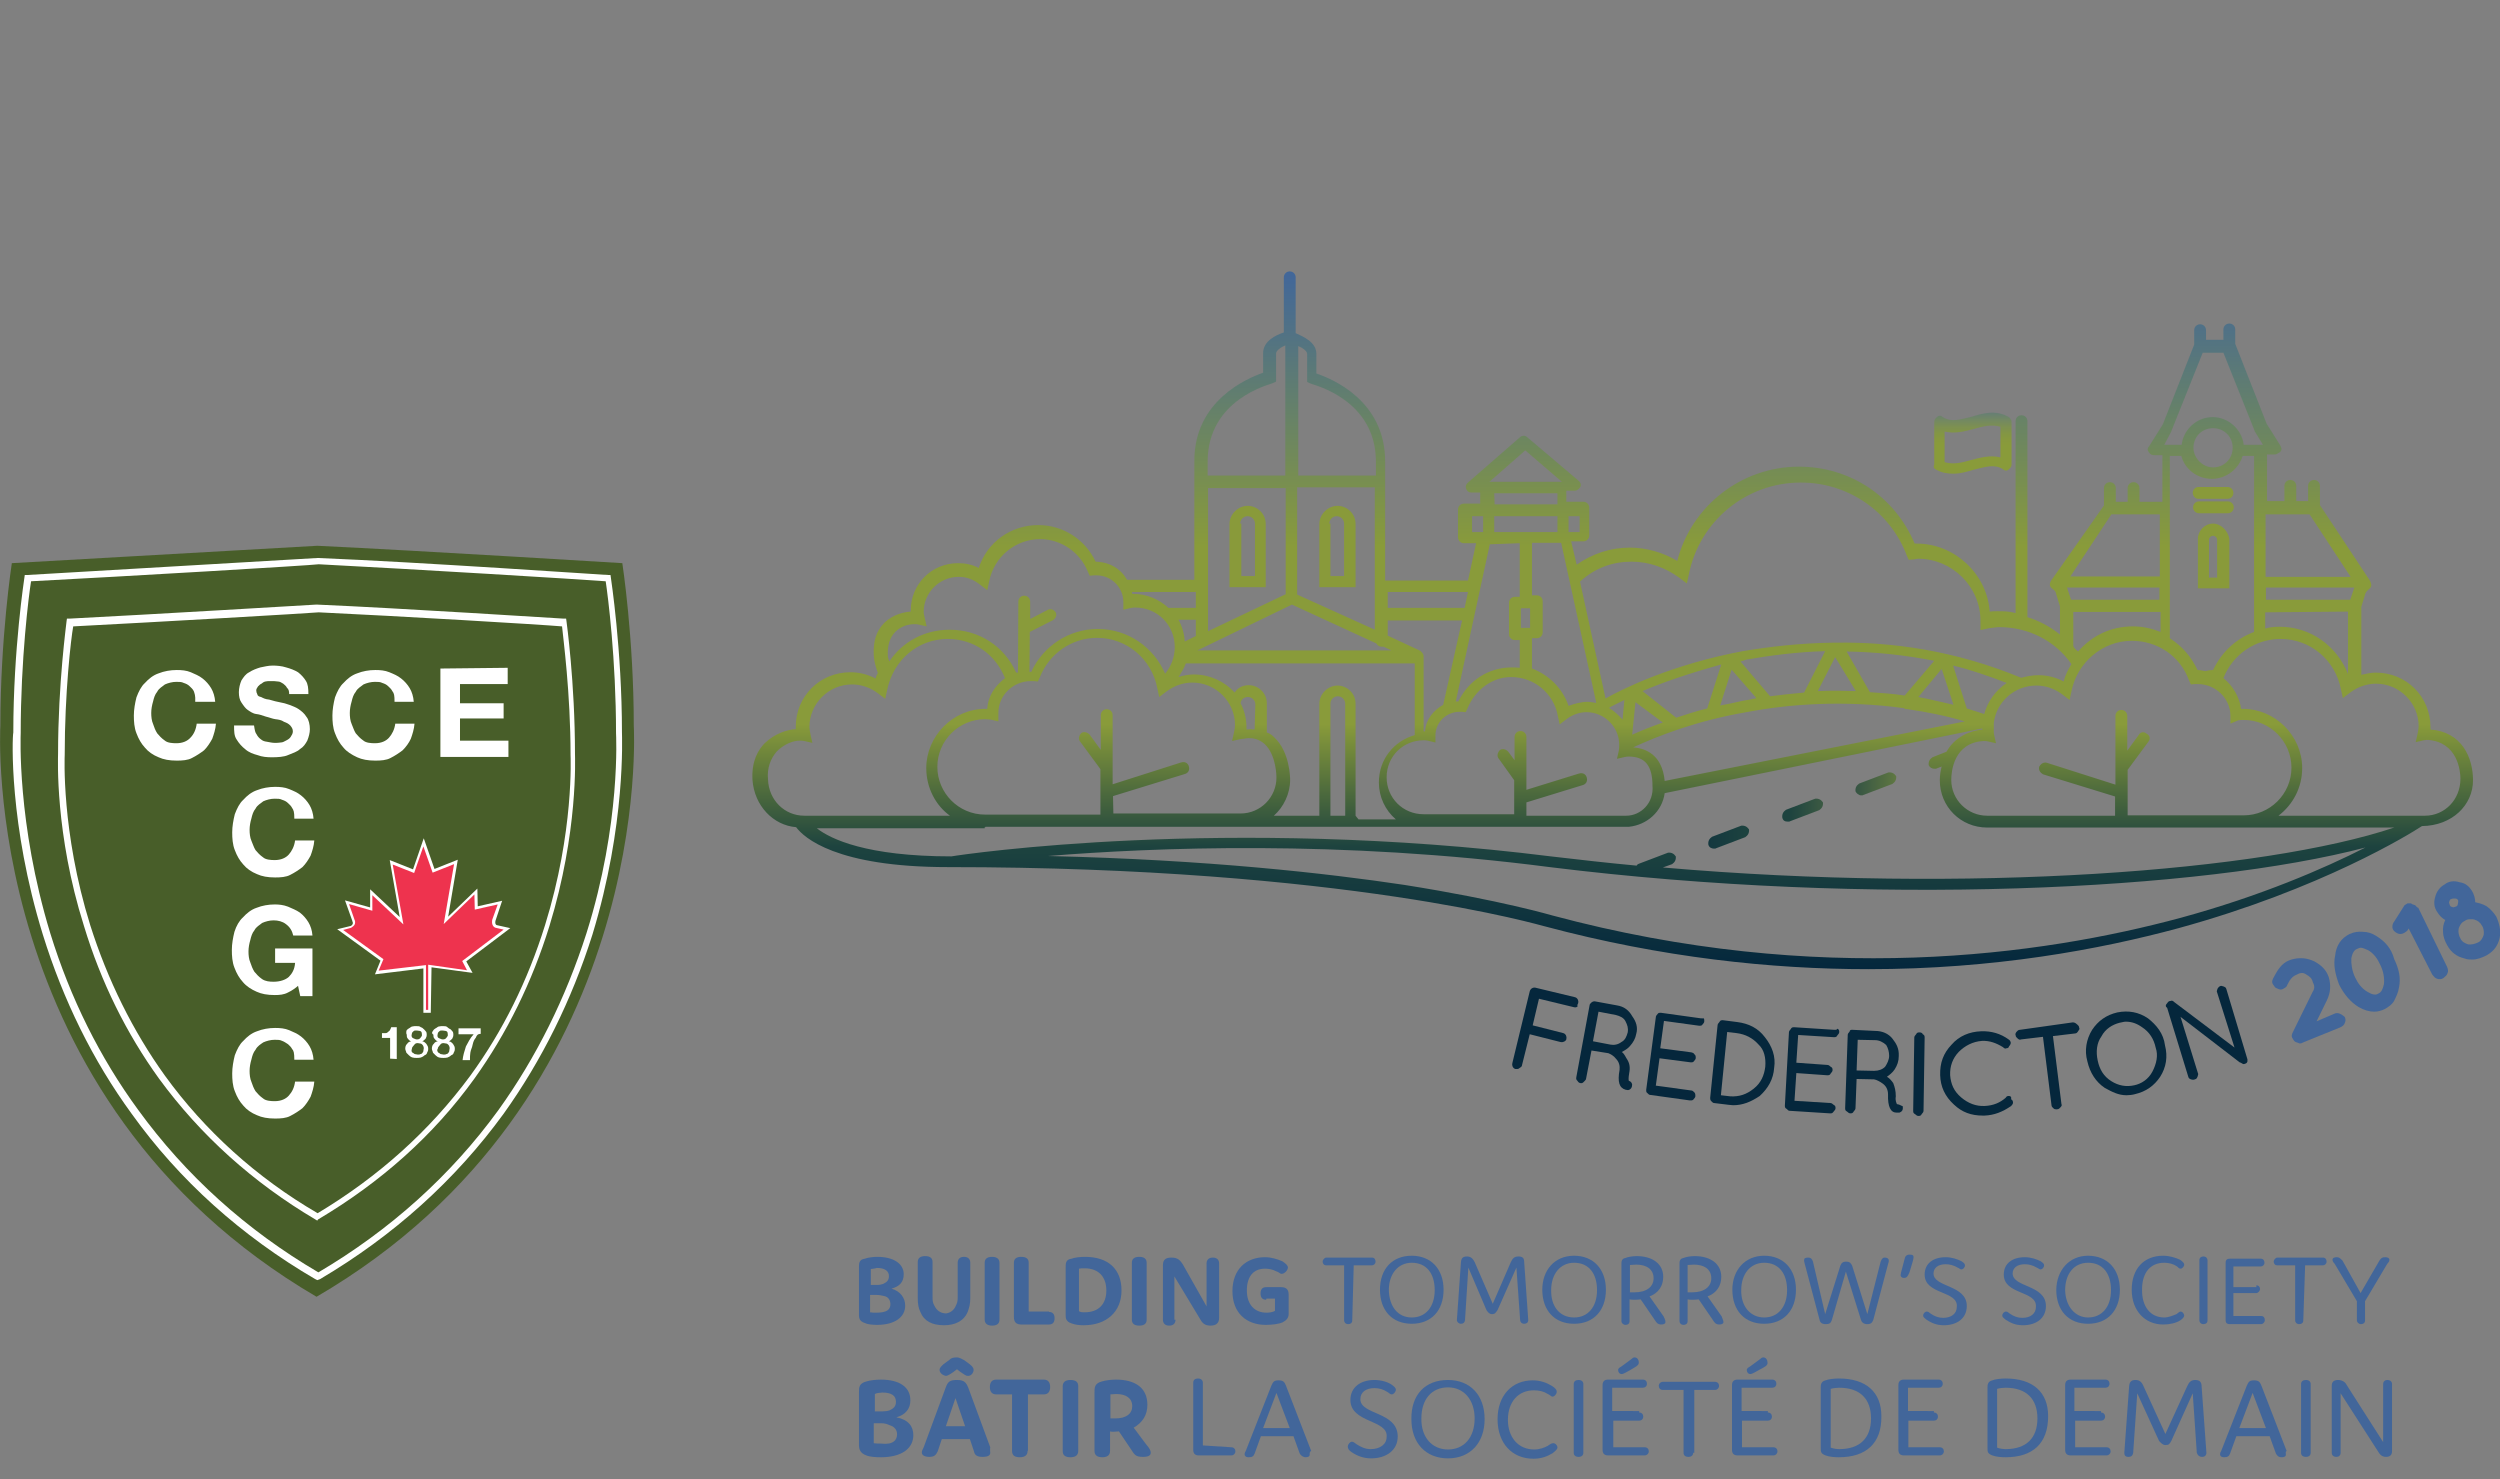 <?xml version="1.0" encoding="utf-8"?>
<!-- Generator: Adobe Illustrator 18.0.0, SVG Export Plug-In . SVG Version: 6.00 Build 0)  -->
<!DOCTYPE svg PUBLIC "-//W3C//DTD SVG 1.1//EN" "http://www.w3.org/Graphics/SVG/1.1/DTD/svg11.dtd">
<svg version="1.1" id="Layer_1" xmlns="http://www.w3.org/2000/svg" xmlns:xlink="http://www.w3.org/1999/xlink" x="0px" y="0px"
	 viewBox="63.2 608.7 676.1 400" enable-background="new 63.2 608.7 676.1 400" xml:space="preserve">
<rect x="63.2" y="608.7" width="676.1" height="400" fill="#808080" stroke="none"/>
<g>
	<g>
		<g>
			<path fill="#42669A" d="M308,961.8c0,3.1-2.8,5.2-7.6,5.2c-1.1,0-2.5-0.1-3.3-0.5c-1.6-0.5-1.6-1.5-1.6-2.3v-12.8
				c0-1,0-2.1,1.6-2.3c0.7-0.3,2.3-0.5,3.3-0.5c4.7,0,7.2,2,7.2,4.7c0,2.1-1.1,3.3-3.3,3.9C306.7,957.9,308,959.7,308,961.8z
				 M298.7,951.9v4.3h1.7c0.7,0,1.1-0.1,1.7-0.3c1-0.5,1.5-1,1.5-2.1c0-1.3-1-2.2-3.3-2.2C299.8,951.8,299.3,951.8,298.7,951.9z
				 M304,961.4c0-1.1-0.6-2-1.7-2.2c-0.6-0.1-1.1-0.3-2.1-0.3h-1.7v4.7c0.6,0.1,1.1,0.1,1.7,0.1C303,963.7,304,962.9,304,961.4z"/>
			<path fill="#42669A" d="M321.7,961.8c0.3-0.6,0.5-1.1,0.5-2.1v-9.5c0-1,0.6-1.6,1.7-1.6s1.7,0.6,1.7,1.6v9.7
				c0,1.5-0.3,2.5-0.7,3.6c-1.1,2.6-3.6,3.6-6.4,3.6c-3.2,0-5.4-1.1-6.4-3.6c-0.5-1-0.7-2.2-0.7-3.6v-9.9c0-1,0.6-1.6,2-1.6
				s2,0.6,2,1.6v9.7c0,0.7,0.1,1.5,0.5,2.1c0.6,1.3,1.7,2.1,3.2,2.1C320.3,963.7,321.2,963,321.7,961.8z"/>
			<path fill="#42669A" d="M333.5,965.6c0,1-0.6,1.6-2,1.6c-1.3,0-2-0.6-2-1.6v-15.4c0-1,0.6-1.6,2-1.6c1.3,0,2,0.6,2,1.6V965.6z"/>
			<path fill="#42669A" d="M346.9,963.5c1,0,1.5,0.6,1.5,1.7s-0.5,1.7-1.5,1.7h-7.5c-1.3,0-2-0.6-2-2v-14.7c0-1,0.6-1.6,2-1.6
				s2,0.6,2,1.6v13.2H346.9L346.9,963.5z"/>
			<path fill="#42669A" d="M356.3,967.1c-1.1,0-2.3-0.1-3.3-0.5c-1.6-0.5-1.6-1.5-1.6-2.3v-12.9c0-1,0-2.1,1.6-2.3
				c0.7-0.3,2.3-0.5,3.6-0.5c6.3,0,9.9,3.3,9.9,9.1S362.4,967.1,356.3,967.1z M356.5,963.6c3.8,0,5.9-2.2,5.9-5.9c0-3.7-2.1-6-5.9-6
				c-0.5,0-1,0-1.5,0.1v11.5C355.5,963.6,355.9,963.6,356.5,963.6z"/>
			<path fill="#42669A" d="M373.3,965.6c0,1-0.6,1.6-2,1.6s-2-0.6-2-1.6v-15.4c0-1,0.6-1.6,2-1.6s2,0.6,2,1.6V965.6z"/>
			<path fill="#42669A" d="M381.1,965.6c0,1-0.6,1.6-1.7,1.6s-1.7-0.6-1.7-1.6v-14.7c0-1.5,0.7-2.1,2.3-2.1c1.7,0,2.3,0.7,3,1.7
				l6.5,11.5v-11.6c0-1,0.6-1.6,1.7-1.6s1.7,0.6,1.7,1.6v14.7c0,1.3-0.7,2.1-2.3,2.1c-1.5,0-2.2-0.6-2.8-1.7l-7-11.6v11.7
				L381.1,965.6L381.1,965.6z"/>
			<path fill="#42669A" d="M405.6,960.2c-1,0-1.5-0.6-1.5-1.7s0.5-1.7,1.5-1.7h4.1c1.3,0,2,0.6,2,2v5.2c0,1.1-0.5,1.7-1.6,2.3
				c-1.1,0.5-3,0.7-4.6,0.7c-5.2,0-9-3.2-9-9.1c0-6,3.8-9.2,8.8-9.2c1.7,0,3.3,0.5,4.7,1.1c0.9,0.6,1.5,1.1,1.5,1.7
				c0,0.7-0.9,1.7-1.7,1.7c-0.5,0-0.7-0.5-1.5-0.7c-0.9-0.5-2-0.7-3-0.7c-3.1,0-4.9,2.1-4.9,5.9c0,3.9,2.2,6,5.3,6
				c0.7,0,1.7-0.1,2.3-0.5v-3.3h-2.3L405.6,960.2L405.6,960.2z"/>
			<path fill="#42669A" d="M428.9,965.8c0,0.7-0.5,1-1.1,1c-0.7,0-1.1-0.5-1.1-1v-14.9h-4.8c-0.7,0-1-0.5-1-1s0.5-1.1,1-1.1h12.3
				c0.7,0,1,0.5,1,1.1s-0.5,1-1,1h-4.9L428.9,965.8L428.9,965.8z"/>
			<path fill="#42669A" d="M445,948.3c5.2,0,8.6,3.6,8.6,9.2c0,5.6-3.3,9.2-8.6,9.2c-5.3,0-8.6-3.6-8.6-9.2
				C436.4,951.9,439.7,948.3,445,948.3z M445,965c3.7,0,6.2-2.8,6.2-7.4s-2.3-7.4-6.2-7.4c-3.7,0-6.2,3-6.2,7.4
				C438.9,962,441.2,965,445,965z"/>
			<path fill="#42669A" d="M468.2,963c-0.5,0.7-0.7,1.1-1.5,1.1c-0.7,0-1.1-0.5-1.5-1.1l-4.9-11.5l-0.9,14.2c-0.1,0.7-0.5,1-1.1,1
				s-1.1-0.5-1.1-1l1.1-15.7c0.1-1,0.5-1.5,1.6-1.5c1,0,1.6,0.5,2.1,1.5l4.9,11.3l4.9-11.3c0.5-1,0.9-1.5,2.1-1.5s1.5,0.6,1.5,1.5
				l1.1,15.7c0,0.7-0.5,1-1.1,1c-0.7,0-1.1-0.5-1.1-1l-1-14.2L468.2,963z"/>
			<path fill="#42669A" d="M488.9,948.3c5.2,0,8.6,3.6,8.6,9.2c0,5.6-3.3,9.2-8.6,9.2c-5.3,0-8.6-3.6-8.6-9.2
				C480.3,952.2,483.6,948.3,488.9,948.3z M488.9,965c3.7,0,6.2-2.8,6.2-7.4s-2.3-7.4-6.2-7.4c-3.7,0-6.2,3-6.2,7.4
				C482.6,962,485,965,488.9,965z"/>
			<path fill="#42669A" d="M513.6,966.2c0,0.5-0.5,0.7-1.1,0.7c-1,0-1.3-0.5-1.7-1.1l-3.9-5.7c-0.6,0.1-1.1,0.1-1.7,0.1
				c-0.5,0-1,0-1.3-0.1v5.9c0,0.7-0.5,1-1.1,1s-1.1-0.5-1.1-1v-15.4c0-0.7,0-1.5,1.1-1.7c0.7-0.3,2-0.5,3-0.5c4.3,0,7.2,2.1,7.2,5.6
				c0,2.5-1.3,4.4-3.7,5.3l3.8,5.4C513.6,965.7,513.6,966,513.6,966.2z M505.2,958.2c3.3,0,5.2-1.5,5.2-3.8c0-2.5-2-3.7-4.7-3.7
				c-0.6,0-1.1,0.1-1.7,0.1v7.4C504.1,958.2,504.7,958.2,505.2,958.2z"/>
			<path fill="#42669A" d="M529.3,966.2c0,0.5-0.5,0.7-1.1,0.7c-1,0-1.3-0.5-1.7-1.1l-3.9-5.7c-0.6,0.1-1.1,0.1-1.7,0.1
				c-0.5,0-1,0-1.3-0.1v5.9c0,0.7-0.5,1-1.1,1c-0.7,0-1.1-0.5-1.1-1v-15.4c0-0.7,0-1.5,1.1-1.7c0.7-0.3,2-0.5,3-0.5
				c4.3,0,7.2,2.1,7.2,5.6c0,2.5-1.3,4.4-3.7,5.3l3.8,5.4C529.2,965.7,529.3,966,529.3,966.2z M520.8,958.2c3.3,0,5.2-1.5,5.2-3.8
				c0-2.5-2-3.7-4.7-3.7c-0.6,0-1.1,0.1-1.7,0.1v7.4C520,958.2,520.3,958.2,520.8,958.2z"/>
			<path fill="#42669A" d="M540.3,948.3c5.2,0,8.6,3.6,8.6,9.2c0,5.6-3.3,9.2-8.6,9.2c-5.3,0-8.6-3.6-8.6-9.2
				C531.7,952.2,535.1,948.3,540.3,948.3z M540.3,965c3.7,0,6.2-2.8,6.2-7.4s-2.3-7.4-6.2-7.4c-3.7,0-6.2,3-6.2,7.4
				C534,962,536.6,965,540.3,965z"/>
			<path fill="#42669A" d="M558.6,965.7c-0.3,0.9-0.7,1.1-1.7,1.1c-1,0-1.5-0.5-1.6-1.1l-4.1-15.5c-0.1-0.3-0.1-0.6-0.1-0.7
				c0-0.5,0.3-0.7,1.1-0.7c0.8,0,1.1,0.5,1.3,1.1l3.3,14.2l4.1-13.1c0.3-0.7,0.6-1.1,1.6-1.1s1.3,0.5,1.6,1.1l4.1,13.1l3.6-14.2
				c0.3-0.7,0.5-1.1,1.1-1.1c0.9,0,1.1,0.5,1.1,0.7c0,0.2,0,0.6-0.1,0.7l-4.1,15.5c-0.3,0.7-0.6,1.1-1.6,1.1s-1.5-0.5-1.7-1.1
				l-4.1-13.1L558.6,965.7z"/>
			<path fill="#42669A" d="M580.7,948.7c0,0.5-0.3,1.5-1.1,4.1c-0.5,1.1-0.7,1.5-1.5,1.5c-0.7,0-0.9-0.5-0.9-0.7
				c0-0.2,0.1-0.5,0.1-0.7l1-3.8c0.1-0.6,0.5-1.1,1.3-1.1C580.5,948,580.7,948.2,580.7,948.7z"/>
			<path fill="#42669A" d="M583.7,953.4c0-3,2.3-4.7,5.7-4.7c1.6,0,3.1,0.5,4.3,1.1c0.7,0.5,0.9,0.7,0.9,1.1c0,0.6-0.5,1.1-1,1.1
				c-0.3,0-0.5-0.3-1-0.5c-1-0.6-2.1-0.9-3.2-0.9c-2.2,0-3.3,1.1-3.3,2.5c0,3.8,9,3,9,8.8c0,3.3-2.6,5.2-6.2,5.2
				c-2,0-3.3-0.6-4.7-1.5c-0.6-0.5-0.9-0.7-0.9-1.1c0-0.6,0.5-1.1,1-1.1c0.5,0,0.6,0.3,1.1,0.6c1,0.7,2.1,1.1,3.3,1.1
				c2.2,0,3.7-1.1,3.7-3C592.8,957.7,583.7,958.9,583.7,953.4z"/>
			<path fill="#42669A" d="M605.1,953.4c0-3,2.3-4.7,5.7-4.7c1.6,0,3.1,0.5,4.3,1.1c0.7,0.5,0.9,0.7,0.9,1.1c0,0.6-0.5,1.1-1,1.1
				c-0.3,0-0.5-0.3-1-0.5c-1-0.6-2.1-0.9-3.2-0.9c-2.2,0-3.3,1.1-3.3,2.5c0,3.8,9,3,9,8.8c0,3.3-2.6,5.2-6.2,5.2
				c-2,0-3.3-0.6-4.7-1.5c-0.6-0.5-0.9-0.7-0.9-1.1c0-0.6,0.5-1.1,1-1.1c0.5,0,0.6,0.3,1.1,0.6c1,0.7,2.1,1.1,3.3,1.1
				c2.2,0,3.7-1.1,3.7-3C614.1,957.7,605.1,958.9,605.1,953.4z"/>
			<path fill="#42669A" d="M627.9,948.3c5.2,0,8.6,3.6,8.6,9.2c0,5.6-3.3,9.2-8.6,9.2s-8.6-3.6-8.6-9.2
				C619.4,952.2,622.8,948.3,627.9,948.3z M627.9,965c3.7,0,6.2-2.8,6.2-7.4s-2.3-7.4-6.2-7.4c-3.8,0-6.2,3-6.2,7.4
				C621.8,962,624.4,965,627.9,965z"/>
			<path fill="#42669A" d="M648.5,965c1.1,0,2.3-0.5,3.3-0.9c0.6-0.5,0.9-0.7,1.1-0.7c0.6,0,1,0.7,1,1.1s-0.5,0.9-1.1,1.3
				c-1.1,0.7-2.8,1.1-4.6,1.1c-4.9,0-8.5-3.7-8.5-9.4s3.3-9.2,8.5-9.2c1.7,0,3.3,0.5,4.6,1.1c0.7,0.5,1.1,0.9,1.1,1.3
				c0,0.5-0.5,1.1-1,1.1c-0.5,0-0.7-0.5-1.1-0.7c-0.9-0.6-2.1-0.9-3.3-0.9c-3.6,0-6,2.5-6,7.2C642.4,962.1,644.8,965,648.5,965z"/>
			<path fill="#42669A" d="M660.2,965.8c0,0.7-0.5,1-1.1,1c-0.7,0-1.1-0.5-1.1-1v-16.3c0-0.7,0.5-1,1.1-1c0.7,0,1.1,0.5,1.1,1V965.8
				z"/>
			<path fill="#42669A" d="M673.4,956.3c0.7,0,1,0.5,1,1s-0.5,1.1-1,1.1h-6.2v6.2h7.5c0.7,0,1,0.5,1,1.1s-0.5,1.1-1,1.1h-8.5
				c-0.9,0-1.1-0.5-1.1-1.1v-15.5c0-0.9,0.5-1.1,1.1-1.1h8.4c0.7,0,1,0.5,1,1.1s-0.5,1-1,1h-7.4v5.6h6.2L673.4,956.3L673.4,956.3z"
				/>
			<path fill="#42669A" d="M686.1,965.8c0,0.7-0.5,1-1.1,1c-0.7,0-1.1-0.5-1.1-1v-14.9h-4.8c-0.7,0-1-0.5-1-1s0.5-1.1,1-1.1h12.3
				c0.7,0,1,0.5,1,1.1s-0.5,1-1,1h-4.8L686.1,965.8L686.1,965.8z"/>
			<path fill="#42669A" d="M706.7,949.6c0.5-0.7,0.7-0.9,1.6-0.9c0.7,0,1.1,0.3,1.1,0.7c0,0.5-0.3,0.7-0.6,1.1l-6,10.1v5.2
				c0,0.7-0.5,1-1.1,1s-1.1-0.5-1.1-1v-5.2l-6-10.1c-0.5-0.5-0.6-0.9-0.6-1.1c0-0.5,0.5-0.7,1.1-0.7c0.9,0,1.1,0.5,1.6,0.9l4.9,8.8
				L706.7,949.6z"/>
		</g>
		<g>
			<path fill="#42669A" d="M310.2,996.8c0,3.6-3.1,6-8.8,6c-1.3,0-3-0.1-3.9-0.5c-1.7-0.6-2-1.7-2-2.8v-14.4c0-1.1,0-2.3,2-2.8
				c0.9-0.3,2.5-0.5,3.9-0.5c5.2,0,8,2.1,8,5.6c0,2.3-1.3,3.9-3.8,4.6C308.8,992.6,310.2,994.4,310.2,996.8z M299.8,985.7v4.7h2
				c0.7,0,1.5-0.1,2-0.3c1.1-0.5,1.7-1.1,1.7-2.3c0-1.6-1.1-2.5-3.7-2.5C300.9,985.4,300.3,985.4,299.8,985.7z M305.8,996.6
				c0-1.1-0.6-2.1-2.1-2.5c-0.6-0.3-1.3-0.5-2.2-0.5h-2v5.4c0.6,0.1,1.1,0.1,2,0.1C304.8,999.5,305.8,998.1,305.8,996.6z"/>
			<path fill="#42669A" d="M331,1001.6c0,0.7-0.6,1.1-2.1,1.1s-2.1-0.5-2.3-1.5l-1.1-3.3h-7.6l-1.1,3.3c-0.5,1-0.9,1.5-2.3,1.5
				s-2-0.6-2-1.1c0-0.5,0.1-0.7,0.5-1.5l5.9-16c0.6-1.7,1.1-2.2,3.1-2.2s2.5,0.7,3.1,2.2l5.9,16C330.9,1000.7,331,1001.2,331,1001.6
				z M317.3,979.2c0-0.7,0.6-1.1,1.1-1.6l1.5-1.1c0.5-0.5,1-0.7,2-0.7s1.6,0.6,2,0.7l1.5,1.1c0.6,0.5,1.1,0.9,1.1,1.6
				s-0.6,1.6-1.5,1.6c-0.6,0-0.9-0.3-2.1-1.1L322,979l-0.9,0.7c-1,0.7-1.7,1.1-2.1,1.1C318,980.6,317.3,979.9,317.3,979.2z
				 M324.2,994.4l-2.6-7.6l-2.6,7.6H324.2z"/>
			<path fill="#42669A" d="M341.1,1001.1c0,1.1-0.7,1.7-2.1,1.7c-1.5,0-2.1-0.6-2.1-1.7v-15.3h-4.3c-1.1,0-1.7-0.7-1.7-2
				s0.6-2,1.7-2h12.9c1.1,0,1.7,0.7,1.7,2c0,1.3-0.6,2-1.7,2h-4.3v15.2L341.1,1001.1L341.1,1001.1z"/>
			<path fill="#42669A" d="M354.8,1001.1c0,1.1-0.7,1.7-2.1,1.7c-1.5,0-2.1-0.6-2.1-1.7v-17.5c0-1.1,0.7-1.7,2.1-1.7
				c1.5,0,2.1,0.6,2.1,1.7V1001.1z"/>
			<path fill="#42669A" d="M374.4,1001.6c0,0.7-0.6,1.1-2.1,1.1c-2,0-2.3-0.6-3.2-2l-3.3-4.9c-0.5,0-0.9,0.1-1.3,0.1
				c-0.5,0-0.9,0-1.1-0.1v5.3c0,1.1-0.7,1.7-2.1,1.7c-1.4,0-2.1-0.6-2.1-1.7v-16c0-1.1,0-2.3,2-2.8c0.9-0.3,2.5-0.5,3.8-0.5
				c5.3,0,8.5,2.3,8.5,6.8c0,2.8-1.3,4.8-3.7,6.2l3.2,4.3C374.3,1000.6,374.4,1001.1,374.4,1001.6z M364.8,992.3
				c3,0,4.6-1.3,4.6-3.3c0-2.2-1.7-3.3-4.3-3.3c-0.6,0-1.1,0.1-1.6,0.1v6.5C363.9,992.3,364.3,992.3,364.8,992.3z"/>
			<path fill="#42669A" d="M396.2,1000.1c0.7,0,1.1,0.5,1.1,1.1s-0.5,1.1-1.1,1.1h-8.8c-1,0-1.5-0.5-1.5-1.5v-18.2
				c0-0.7,0.5-1.1,1.3-1.1c0.8,0,1.3,0.5,1.3,1.1v17L396.2,1000.1L396.2,1000.1z"/>
			<path fill="#42669A" d="M417.4,1002.1c0,0.5-0.5,0.7-1.1,0.7c-0.7,0-1.3-0.5-1.6-1l-1.7-4.7h-8.8l-1.7,4.7c-0.3,0.7-0.6,1-1.6,1
				c-0.9,0-1.1-0.5-1.1-0.7c0-0.5,0.1-0.7,0.3-1l6.9-17.6c0.5-1.1,0.7-1.5,2-1.5c1.3,0,1.6,0.5,2,1.5l6.8,17.6
				C417.3,1001.3,417.4,1001.8,417.4,1002.1z M412,994.9l-3.6-9.5l-3.6,9.5H412z"/>
			<path fill="#42669A" d="M428.4,987.3c0-3.3,2.6-5.4,6.5-5.4c1.7,0,3.6,0.5,4.7,1.3c0.7,0.5,1.1,0.9,1.1,1.3
				c0,0.6-0.6,1.3-1.1,1.3c-0.5,0-0.6-0.3-1.1-0.6c-1.1-0.7-2.2-1.1-3.6-1.1c-2.3,0-3.8,1.1-3.8,3c0,4.3,10.1,3.3,10.1,10.1
				c0,3.7-3.1,5.9-7.2,5.9c-2.1,0-3.8-0.7-5.3-1.7c-0.7-0.5-1-0.9-1-1.5s0.6-1.3,1.1-1.3c0.5,0,0.7,0.3,1.3,0.7
				c1.1,0.7,2.3,1.3,3.8,1.3c2.5,0,4.3-1.3,4.3-3.3C438.7,992.6,428.4,993.6,428.4,987.3z"/>
			<path fill="#42669A" d="M454.8,981.9c6,0,9.9,4.1,9.9,10.6c0,6.3-3.8,10.6-9.9,10.6c-6,0-9.9-4.1-9.9-10.6
				C444.8,985.9,448.6,981.9,454.8,981.9z M454.8,1000.7c4.3,0,7.2-3.2,7.2-8.4c0-4.9-2.8-8.4-7.2-8.4c-4.4,0-7.2,3.2-7.2,8.4
				C447.5,997.4,450.5,1000.7,454.8,1000.7z"/>
			<path fill="#42669A" d="M478.1,1000.7c1.5,0,2.8-0.5,3.7-1c0.7-0.5,1-0.7,1.5-0.7c0.6,0,1.1,0.7,1.1,1.1c0,0.6-0.6,1-1.3,1.6
				c-1.5,0.9-3.1,1.5-5.2,1.5c-5.7,0-9.7-4.1-9.7-10.7c0-6.4,3.9-10.5,9.5-10.5c2,0,3.7,0.6,5.2,1.5c0.9,0.6,1.3,1,1.3,1.6
				s-0.6,1.3-1.1,1.3c-0.5,0-0.7-0.5-1.3-0.7c-1.1-0.7-2.3-1-3.8-1c-4.1,0-7,3-7,8C471,997.4,473.8,1000.7,478.1,1000.7z"/>
			<path fill="#42669A" d="M491.4,1001.6c0,0.7-0.5,1.1-1.3,1.1c-0.9,0-1.3-0.5-1.3-1.1V983c0-0.7,0.5-1.1,1.3-1.1
				c0.9,0,1.3,0.5,1.3,1.1V1001.6z"/>
			<path fill="#42669A" d="M506.5,990.7c0.7,0,1.1,0.5,1.1,1.1c0,0.7-0.5,1.1-1.1,1.1h-7v7.2h8.5c0.7,0,1.1,0.5,1.1,1.1
				s-0.5,1.1-1.1,1.1h-9.9c-1,0-1.5-0.5-1.5-1.5v-17.5c0-1,0.5-1.5,1.5-1.5h9.4c0.7,0,1.1,0.5,1.1,1.1c0,0.7-0.5,1.1-1.1,1.1h-8.3
				v6.3H506.5L506.5,990.7z M504.1,979.2c-1.7,1-2.1,1.1-2.3,1.1c-0.7,0-1-0.6-1-1.1s0.5-0.7,1.1-1.1l2.3-1.7
				c0.6-0.5,0.7-0.6,1.1-0.6c0.7,0,1.1,0.7,1.1,1.3C506.5,978,505.4,978.4,504.1,979.2z"/>
			<path fill="#42669A" d="M521.1,1001.6c0,0.7-0.5,1.1-1.3,1.1c-0.9,0-1.3-0.5-1.3-1.1v-17h-5.6c-0.7,0-1.1-0.5-1.1-1.1
				s0.5-1.1,1.1-1.1H527c0.7,0,1.1,0.5,1.1,1.1s-0.5,1.1-1.1,1.1h-5.6v17H521.1z"/>
			<path fill="#42669A" d="M541.3,990.7c0.7,0,1.1,0.5,1.1,1.1c0,0.7-0.5,1.1-1.1,1.1h-7v7.2h8.5c0.7,0,1.1,0.5,1.1,1.1
				s-0.5,1.1-1.1,1.1h-9.7c-1,0-1.5-0.5-1.5-1.5v-17.5c0-1,0.5-1.5,1.5-1.5h9.4c0.7,0,1.1,0.5,1.1,1.1c0,0.7-0.5,1.1-1.1,1.1h-8.3
				v6.3H541.3L541.3,990.7z M538.9,979.2c-1.7,1-2.1,1.1-2.3,1.1c-0.7,0-1-0.6-1-1.1s0.5-0.7,1.1-1.1l2.3-1.7
				c0.6-0.5,0.7-0.6,1.1-0.6c0.7,0,1.1,0.7,1.1,1.3C541.4,978,540.4,978.4,538.9,979.2z"/>
			<path fill="#42669A" d="M560.5,1002.8c-1.1,0-2.6-0.1-3.6-0.5c-1.3-0.5-1.3-1-1.3-2v-16.3c0-0.7,0-1.7,1.3-2
				c0.7-0.3,2.3-0.5,3.6-0.5c7.4,0,11.5,3.7,11.5,10.2C572.1,999.1,567.8,1002.8,560.5,1002.8z M560.6,1000.6c5.6,0,8.6-3,8.6-8.3
				c0-5.3-3-8.3-8.6-8.3c-0.7,0-1.6,0.1-2.3,0.3v15.9C559.2,1000.5,559.9,1000.6,560.6,1000.6z"/>
			<path fill="#42669A" d="M586.2,990.7c0.7,0,1.1,0.5,1.1,1.1c0,0.7-0.5,1.1-1.1,1.1h-6.9v7.2h8.5c0.7,0,1.1,0.5,1.1,1.1
				s-0.5,1.1-1.1,1.1h-9.7c-1,0-1.5-0.5-1.5-1.5v-17.5c0-1,0.5-1.5,1.5-1.5h9.4c0.7,0,1.1,0.5,1.1,1.1c0,0.7-0.5,1.1-1.1,1.1h-8.3
				v6.3H586.2L586.2,990.7z"/>
			<path fill="#42669A" d="M605.6,1002.8c-1.1,0-2.6-0.1-3.6-0.5c-1.3-0.5-1.3-1-1.3-2v-16.3c0-0.7,0-1.7,1.3-2
				c0.7-0.3,2.3-0.5,3.6-0.5c7.4,0,11.5,3.7,11.5,10.2C617.1,999.1,612.9,1002.8,605.6,1002.8z M605.6,1000.6c5.6,0,8.6-3,8.6-8.3
				c0-5.3-3-8.3-8.6-8.3c-0.7,0-1.6,0.1-2.3,0.3v15.9C604,1000.5,605.1,1000.6,605.6,1000.6z"/>
			<path fill="#42669A" d="M631.4,990.7c0.7,0,1.1,0.5,1.1,1.1c0,0.7-0.5,1.1-1.1,1.1h-7v7.2h8.5c0.7,0,1.1,0.5,1.1,1.1
				s-0.5,1.1-1.1,1.1h-9.7c-1,0-1.5-0.5-1.5-1.5v-17.5c0-1,0.5-1.5,1.5-1.5h9.4c0.7,0,1.1,0.5,1.1,1.1c0,0.7-0.5,1.1-1.1,1.1h-8.4
				v6.3H631.4L631.4,990.7z"/>
			<path fill="#42669A" d="M650.4,998.4c-0.5,0.9-0.7,1.1-1.6,1.1c-0.7,0-1.1-0.5-1.7-1.1l-5.9-12.9l-1.1,16.1
				c-0.1,0.7-0.5,1.1-1.3,1.1c-0.9,0-1.1-0.5-1.1-1.1l1.3-18c0.1-1.1,0.5-1.7,1.7-1.7c1.1,0,1.7,0.5,2.2,1.7l5.9,12.9l5.9-12.9
				c0.5-1.1,1-1.7,2.2-1.7s1.7,0.6,1.7,1.7l1.3,18c0,0.7-0.5,1.1-1.1,1.1c-0.9,0-1.3-0.5-1.5-1.1l-1.1-16.1L650.4,998.4z"/>
			<path fill="#42669A" d="M681.4,1002.1c0,0.5-0.5,0.7-1.1,0.7c-1,0-1.3-0.5-1.6-1l-1.7-4.7H668l-1.7,4.7c-0.3,0.7-0.6,1-1.6,1
				c-0.9,0-1.1-0.5-1.1-0.7c0-0.5,0.1-0.7,0.3-1l6.9-17.6c0.5-1.1,0.7-1.5,2-1.5s1.6,0.5,2,1.5l6.8,17.6
				C681.2,1001.3,681.4,1001.8,681.4,1002.1z M676,994.9l-3.6-9.5l-3.6,9.5H676z"/>
			<path fill="#42669A" d="M688.1,1001.6c0,0.7-0.5,1.1-1.3,1.1c-0.9,0-1.3-0.5-1.3-1.1V983c0-0.7,0.5-1.1,1.3-1.1
				c0.9,0,1.3,0.5,1.3,1.1V1001.6z"/>
			<path fill="#42669A" d="M696.2,1001.6c0,0.7-0.5,1.1-1.1,1.1c-0.9,0-1.3-0.5-1.3-1.1v-18.2c0-1,0.6-1.5,1.7-1.5s2,0.6,2.3,1.3
				l9.9,15.5V983c0-0.7,0.5-1.1,1.1-1.1c0.9,0,1.3,0.5,1.3,1.1v18.2c0,1-0.6,1.5-1.6,1.5c-1.1,0-1.7-0.6-2.2-1.5l-10.1-15.7
				L696.2,1001.6L696.2,1001.6z"/>
		</g>
	</g>
	<g>
		<path fill="#899A3A" d="M661.7,750.3c-2.3,0-4.1,2-4.1,4.1v13.4h8.5v-13.4C665.8,752.4,663.9,750.3,661.7,750.3z M662.7,764.9
			h-2.1v-10.2c0-0.6,0.5-1.1,1.1-1.1s1.1,0.5,1.1,1.1v10.2H662.7z"/>
		<path fill="#899A3A" d="M657.8,743.6h7.8c0.9,0,1.6-0.7,1.6-1.6c0-0.9-0.7-1.6-1.6-1.6h-7.8c-0.9,0-1.6,0.7-1.6,1.6
			C656.3,743,656.9,743.6,657.8,743.6z"/>
		<path fill="#899A3A" d="M665.7,747.5c0.9,0,1.6-0.7,1.6-1.6s-0.7-1.6-1.6-1.6h-7.8c-0.9,0-1.6,0.7-1.6,1.6c0,0.9,0.7,1.6,1.6,1.6
			H665.7z"/>
		<path fill="#899A3A" d="M405.5,767.5v-17.1c0-2.8-2.3-4.9-4.9-4.9s-4.9,2.3-4.9,4.9v17.1H405.5L405.5,767.5z M398.6,750.3
			c0-1.1,0.9-2,2-2c1.1,0,2,0.9,2,2v14.2h-3.7v-14.2H398.6z"/>
		<path fill="#899A3A" d="M429.8,767.5v-17.1c0-2.8-2.3-4.9-4.9-4.9s-4.9,2.3-4.9,4.9v17.1H429.8L429.8,767.5z M422.7,750.3
			c0-1.1,0.9-2,2-2c1.1,0,2,0.9,2,2v14.2h-3.7v-14.2H422.7z"/>
		
			<linearGradient id="SVGID_1_" gradientUnits="userSpaceOnUse" x1="272.825" y1="527.335" x2="272.825" y2="472.516" gradientTransform="matrix(3.446 0 0 -3.446 -440.69 2499.144)">
			<stop  offset="0" style="stop-color:#41669A"/>
			<stop  offset="0.395" style="stop-color:#899B3A"/>
			<stop  offset="0.649" style="stop-color:#899B3A"/>
			<stop  offset="0.825" style="stop-color:#1D433F"/>
			<stop  offset="1" style="stop-color:#04273D"/>
		</linearGradient>
		<path fill="url(#SVGID_1_)" d="M732,819.7c0-6.2-3.1-13.1-11.5-13.7c0-0.3,0-0.5,0-0.6c0-8.3-6.5-14.8-14.8-14.8
			c-1.3,0-2.6,0.3-3.9,0.6v-18.4l1.1-3.6c0.3-0.7,0.7-0.9,1.3-1.5c0.7-0.7-0.1-2-0.1-2l-12.9-19.5l-0.6-0.9v-5.2
			c0-0.9-0.7-1.6-1.6-1.6c-0.9,0-1.6,0.7-1.6,1.6v4.1h-3.2v-4.1c0-0.9-0.7-1.6-1.6-1.6s-1.6,0.7-1.6,1.6v4.1h-4.7v-12.6h2.1
			c0.6,0,1.1-0.5,1.5-0.7c0.5-0.6,0.3-1.1,0-1.7l-3.7-5.9l-8.5-21.6v-3.9c0-0.9-0.7-1.6-1.6-1.6s-1.6,0.7-1.6,1.6v2.8h-4.7v-2.6
			c0-0.9-0.7-1.6-1.6-1.6s-1.6,0.7-1.6,1.6v3.9l-8.5,21.6l-3.7,5.9c-0.5,0.5-0.5,1.1,0,1.7s0.7,0.7,1.5,0.7h2.1v12.6h-6.2v-3.7
			c0-0.9-0.7-1.6-1.6-1.6c-0.9,0-1.6,0.7-1.6,1.6v3.7h-3.2v-3.7c0-0.9-0.7-1.6-1.6-1.6s-1.6,0.7-1.6,1.6v4.7l-14.2,20.2
			c0,0-0.9,1.1-0.1,2c0.6,0.6,1.1,0.7,1.3,1.5l1.1,3.6v7.6c-2.6-2.1-5.6-3.7-8.8-4.7v-53c0-0.9-0.7-1.6-1.6-1.6s-1.6,0.7-1.6,1.6
			v51.9c-1.7-0.5-3.3-0.5-4.9-0.5c-0.7,0-1.3,0-2.1,0.1c-0.7-10.1-9.4-18.4-19.8-18.4c-0.1,0-0.3,0-0.5,0
			c-5.4-12.8-17.5-20.8-31.3-20.8c-15.5,0-29.1,10.6-32.9,25.5c-3.8-2.3-8.4-3.6-12.8-3.6c-5.4,0-10.2,1.7-14.4,4.6l-1.5-6.3h3.3
			c0.9,0,1.6-0.7,1.6-1.6v-7.5c0-0.9-0.7-1.6-1.6-1.6h-4.6v-3h2.3c0.7,0,1.1-0.5,1.5-1c0.3-0.7,0-1.3-0.5-1.7L476.3,727
			c-0.6-0.6-1.5-0.6-2.1,0l-14,12.2c-0.6,0.5-0.7,1.1-0.5,1.7c0.3,0.7,0.7,1,1.5,1h2.3v3h-4.4c-0.9,0-1.6,0.7-1.6,1.6v7.5
			c0,0.9,0.7,1.6,1.6,1.6h3.3l-2.2,10.1h-22.4v-32.2c0-16.4-14.2-22.3-18.6-23.8v-5.3c0-3.2-3.6-4.7-5.6-5.6v-0.9v-14.2
			c0-0.9-0.7-1.6-1.6-1.6c-0.9,0-1.6,0.7-1.6,1.6v14.2v0.7c-2.1,0.7-5.6,2.3-5.6,5.6v5.3c-4.3,1.5-18.6,7.5-18.6,23.8v32.2H368
			c-1.7-3-4.7-4.8-8.5-4.9c-2.8-6-8.8-9.9-15.5-9.9c-7.5,0-13.9,4.7-16.1,11.6c-1.7-0.9-3.6-1.3-5.6-1.3c-7.2,0-12.8,5.7-12.8,12.8
			c0,0.1,0,0.3,0,0.3c-1.5,0.1-4.7,0.6-7.2,3.1c-2.1,2.1-3,4.9-2.8,8.8c0.1,1.7,0.6,3.2,1.1,4.7c-0.3,0.5-0.5,1-0.6,1.5
			c-2.1-1.1-4.4-1.7-6.8-1.7c-8.3,0-14.8,6.5-14.8,14.8c0,0.3,0,0.5,0,0.6c-2.2,0.1-5.6,1.1-8.4,3.8c-1.7,1.7-3.6,4.8-3.3,9.9
			c0.5,7,5.6,12.3,11.8,12.8c2.1,2.8,10.7,10.8,41.1,10.8l0,0c107.7,0,161,16,161.3,16c31.8,8.5,61.4,11.6,87.6,11.6
			c33.9,0,62.5-5.3,83.9-11.1c38.6-10.6,62.6-25.5,65.8-27.6C726.4,832,732,826.4,732,819.7z M676,747.8h11.8l11.1,16.9h-23V747.8
			L676,747.8z M676,767.6h23.9l-1.1,3.3H676V767.6z M698.2,774.1V791c-3-7.6-10.1-12.8-18.5-12.8c-1.3,0-2.6,0.1-3.9,0.5v-4.4
			L698.2,774.1L698.2,774.1z M668.5,803.5c0.6-0.1,1-0.1,1.5-0.1c7.2,0,12.9,5.9,12.9,12.9c0,7.2-5.9,12.9-12.9,12.9h-13.7h-17.7
			v-12.3l5.6-7.6c0.6-0.7,0.5-1.7-0.5-2.2c-0.7-0.6-1.7-0.5-2.2,0.5l-3,4.1v-9.4c0-0.9-0.7-1.6-1.6-1.6c-0.9,0-1.6,0.7-1.6,1.6v18.6
			l-18.5-5.9c-0.9-0.3-1.7,0.3-2.1,1c-0.3,0.9,0.3,1.7,1,2.1l19.5,6v5.2h-34.6c-5.3,0-9.7-4.3-9.7-9.7c0-2.3,0.7-10.1,8.8-10.5
			c0.5,0,0.7,0,1.1,0.1l2.2,0.5l-0.5-2.2c-0.1-0.5-0.1-0.7-0.1-1v-2.3c0.7-5.7,5.6-10.1,11.5-10.1c2.3,0,4.7,0.7,6.9,2.3l2.1,1.6
			l0.5-2.3c1.5-7.8,8.4-13.7,16.3-13.7c7,0,13.1,4.1,15.5,10.7l0.5,1.1l1.1-0.1c0.1,0,0.3,0,0.5,0c0.1,0,0.1,0,0.3,0
			c4.7,0,8.8,3.8,8.8,8.6v2.1L668.5,803.5z M513.4,819.9c-0.7-7.2-5.2-8.8-8.5-9.1c6.5-3,17.1-7.2,30.6-9.5
			c11.5-2.2,26.3-3.3,42.5-1.1c0.5,0.3,0.7,0.3,1.1,0.3c4.9,0.7,10.1,1.7,15.5,3.3L513.4,819.9z M503,829.3h-5.7H476v-3.6l15.3-4.7
			c0.9-0.3,1.3-1.1,1-2.1c-0.3-0.9-1.1-1.3-2.1-1l-14.2,4.4V808c0-0.9-0.7-1.6-1.6-1.6c-0.9,0-1.6,0.7-1.6,1.6v6.3l-1.7-2.3
			c-0.6-0.7-1.6-0.9-2.2-0.5c-0.7,0.6-0.9,1.6-0.5,2.2l4.3,6v9.2h-24.5c-5.6,0-10-4.4-10-10s4.4-10,10-10c0.5,0,0.7,0,1.1,0.1
			l2.1,0.5v-1.6c0-0.1,0-0.1,0-0.3c0-3.6,3-6.4,6.5-6.4h0.1c0.1,0,0.3,0,0.5,0l1.1,0.1l0.5-1.1c2-4.8,6.5-8.4,11.8-8.4
			c6.2,0,11.5,4.4,12.6,10.5l0.5,2.3l2.1-1.6c1.6-1.1,3.3-1.7,5.2-1.7c4.7,0,8.8,3.9,8.8,8.8c0,0.5,0,0.9-0.1,1.6l-0.5,2.2l2.2-0.5
			c0.5-0.1,0.7-0.1,1-0.1l0,0c4.4,0,6.4,2.5,6.4,7.9C510.5,825.8,507,829.3,503,829.3z M364.2,824l19.5-6c0.9-0.3,1.3-1.1,1-2.1
			c-0.3-0.9-1.1-1.3-2.1-1l-18.5,5.9v-18.7c0-0.9-0.7-1.6-1.6-1.6c-0.9,0-1.6,0.7-1.6,1.6v9.4l-3-4.1c-0.6-0.7-1.6-0.9-2.2-0.5
			c-0.7,0.6-0.9,1.6-0.5,2.2l5.6,7.6v12.3h-14.9h-16.3c-7.2,0-12.9-5.9-12.9-12.9c0-7.2,5.9-12.9,12.9-12.9c0.5,0,1,0.1,1.5,0.1
			l2.1,0.5v-2c0-0.1,0-0.1,0-0.3c0-4.7,3.9-8.6,8.8-8.6c0.1,0,0.3,0,0.3,0c0.1,0,0.3,0,0.5,0l1.1,0.1l0.5-1.1
			c2.5-6.4,8.6-10.7,15.5-10.7c8,0,14.8,5.7,16.3,13.7l0.5,2.3l2.1-1.6c2.1-1.5,4.4-2.3,6.9-2.3c6.3,0,11.5,5.2,11.5,11.5
			c0,0.6-0.1,1.1-0.3,2.1l-0.5,2.2l2.2-0.5c0.3,0,0.6-0.1,0.7-0.1c0.3,0,0.5,0,0.7-0.1c2.2-0.3,3.8,0.3,5.2,1.5
			c3.2,3,3.2,8.8,3.2,9.1c0,5.3-4.3,9.7-9.7,9.7h-34.4L364.2,824L364.2,824z M402.5,806c-0.7-0.1-1.5-0.1-2.2,0c0-0.3,0-0.5,0-0.6
			c0-2.3-0.6-4.7-1.6-6.5c0.1-1,0.9-1.7,2-1.7c1.1,0,2,0.9,2,2L402.5,806L402.5,806z M426.7,829.3H423v-30.3c0-1.1,0.9-2,2-2
			c1.1,0,2,0.9,2,2v30.3H426.7z M429.8,829.3v-30.3c0-2.8-2.3-4.9-4.9-4.9s-4.9,2.3-4.9,4.9v30.3h-12.3c2.6-2.3,4.4-5.9,4.4-9.7
			c0-0.7-0.1-7.6-4.3-11.5c-0.6-0.6-1.1-1-2-1.3v-7.9c0-2.8-2.3-4.9-4.9-4.9c-1.6,0-3,0.7-3.8,2c-2.8-3.1-6.8-4.9-11.1-4.9
			c-1.5,0-2.8,0.3-4.1,0.7c0.7-1.1,1.5-2.3,2-3.7h61.9v19.4c-5.6,1.6-9.7,6.5-9.7,12.8c0,3.9,1.7,7.5,4.6,10h-10.1L429.8,829.3
			L429.8,829.3z M467.3,748.3h17.1v4.3h-8.6h-8.5V748.3L467.3,748.3z M494.9,798.8c-0.7-0.1-1.7-0.3-2.3-0.3c-1.7,0-3.6,0.5-5.2,1.1
			c-1.6-4.7-5.3-8.4-9.9-10.1v-8.2h1.3c0.9,0,1.6-0.7,1.6-1.6v-8.4c0-0.9-0.7-1.6-1.6-1.6h-1.3v-14.2h7.9L494.9,798.8z M599.8,801.8
			c-1.7-0.6-3.2-1-4.7-1.5l-3.7-11.6c4.7,1.1,9.5,2.8,14.5,4.7C602.9,795.4,600.8,798.3,599.8,801.8z M591.5,799.3
			c-3.2-0.7-6.3-1.5-9.5-2.1l6.3-7.6L591.5,799.3z M578.3,796.8c-3.2-0.5-6.3-0.7-9.4-0.9l-6.3-11c7.5,0.1,15.5,0.9,23.7,2.5
			L578.3,796.8z M565.1,795.6c-1.6,0-3-0.1-4.6-0.1c-2.1,0-3.8,0-5.7,0.1l4.7-9.2L565.1,795.6z M551.1,796c-3.2,0.3-6.3,0.6-9.2,1
			l-8-9.4c0.5-0.1,1-0.3,1.5-0.5c6.3-1.1,13.7-2.1,21.4-2.3L551.1,796z M538.2,797.5c-1.1,0.3-2.3,0.5-3.6,0.7
			c-2.1,0.5-4.1,0.9-6.2,1.3l3.1-9.7L538.2,797.5z M524.9,800.3c-3,0.7-5.9,1.7-8.4,2.5l-9.1-7.2c5.3-2.3,12.6-4.8,21.3-7.2
			L524.9,800.3z M512.9,804.1c-3.1,1.1-5.9,2.2-8.3,3.3l0.9-8.8L512.9,804.1z M502,803.3c-1-1.1-2.2-2.3-3.6-3.1v-0.1
			c0.7-0.5,2.2-1.1,4.1-2.1L502,803.3z M474.5,773.2h2.5v5.3h-2.5V773.2z M474.2,755.6v14.5h-1.3c-0.9,0-1.6,0.7-1.6,1.6v8.5
			c0,0.9,0.7,1.6,1.6,1.6h1.3v7.5c-0.7-0.1-1.5-0.1-2.2-0.1c-6.3,0-11.7,3.6-14.4,9.2c-0.3,0-0.5,0-0.7,0l9.2-42.5L474.2,755.6
			L474.2,755.6z M453.5,799.3c-2.6,1.5-4.7,3.9-4.9,7.2h-0.1c-0.1,0-0.1,0-0.3,0v-20.3c0-0.7-0.5-1.1-0.9-1.5l0,0l-8.8-4.1v-4.1
			h20.1L453.5,799.3z M412.6,772.2l22.8,10.5c0.3,0.5,0.7,0.9,1.5,0.9c0.1,0,0.3,0,0.5,0l2.1,1h-52.5L412.6,772.2z M435,779l-21-9.5
			v-29h21V779L435,779z M410.9,769.4l-21,10v-38.7h21V769.4z M386.6,780.7l-3,1.5c-0.1-2.1-0.7-4.1-1.7-5.9h4.7V780.7L386.6,780.7z
			 M623.9,783.4v-9.2h23.6v5.4c-2.3-0.9-4.7-1.5-7.5-1.5c-5.9,0-11.1,2.5-14.8,6.8C624.7,784.5,624.1,784,623.9,783.4z M661.7,789.9
			c-0.7,0-1.3,0.1-2.1,0.3c-0.7-0.1-1.3-0.3-2.1-0.3c-1.7-3.6-4.1-6.4-7.5-8.6V732h3.1c1,3.6,4.3,6.2,8.3,6.2c3.8,0,7.2-2.6,8.3-6.2
			h3.1v47.6C668,781.4,664.1,784.9,661.7,789.9z M656.4,729.8c0-3,2.3-5.3,5.3-5.3s5.3,2.3,5.3,5.3s-2.3,5.3-5.3,5.3
			C658.8,735.1,656.4,732.5,656.4,729.8z M650.4,725.4c0-0.1,0.1-0.3,0.1-0.3l8.4-21h5.6l8.4,21c0,0.1,0.1,0.3,0.1,0.3l2.2,3.6h-5.2
			c-0.5-4.1-4.1-7.5-8.4-7.5s-7.9,3.3-8.4,7.5h-4.7L650.4,725.4z M634.2,747.8h13.1v16.8h-24.2L634.2,747.8z M647.2,767.6v3.3h-23.9
			l-1.1-3.3H647.2z M504.4,760.6c4.7,0,9,1.5,12.9,4.3l2.1,1.6l0.5-2.3c2.8-14.5,15.5-25,30.3-25c12.8,0,24.2,7.8,28.7,19.8l0.5,1.1
			l1.1-0.1c0.3,0,0.5,0,0.7-0.1c0.3,0,0.5-0.1,0.7-0.1c9.2,0,16.9,7.5,16.9,16.8c0,0.1,0,0.3,0,0.5v2l2.3-0.5c1-0.1,2-0.3,2.8-0.3
			c8,0,15.2,3.8,19.5,10c-0.9,1.5-1.7,3-2.1,4.7c-2.1-1.1-4.4-1.7-6.8-1.7c-1.7,0-3.1,0.3-4.7,0.7c-17.9-7.4-34.9-9.7-49.8-9.5
			c-0.1,0-0.3,0-0.5,0c-0.1,0-0.3,0-0.3,0c-9.1,0.1-17.5,1.1-24.7,2.3c-19.1,3.6-32.3,10.1-37.1,12.8l-6.9-31.6
			C494.5,762.3,499.3,760.6,504.4,760.6z M490.4,748.3v4.3h-3v-4.3H490.4z M475.7,730.5l9.9,8.5H466L475.7,730.5z M467.3,742.1h17.1
			v3h-17L467.3,742.1L467.3,742.1z M461.3,748.3h3v4.3h-3V748.3z M460.2,768.8l-0.9,4.3h-20.8v-4.3H460.2z M416.7,704.4v7.6l1.1,0.5
			c0.7,0.3,17.5,4.3,17.5,21v3.8h-21v-35C415.6,702.8,416.7,703.7,416.7,704.4z M407.2,712.4l1.1-0.5v-7.6c0-0.7,1.1-1.6,2.5-2.2
			v35.2h-21v-3.8C389.8,716.7,406.6,712.7,407.2,712.4z M386.6,768.8v4.3h-7.4c-2.5-2.3-5.9-3.8-9.5-3.8c-0.1,0-0.1,0-0.3,0
			c0-0.1-0.1-0.5-0.1-0.5H386.6z M303.3,786c-0.1-2.8,0.5-4.8,2-6.4c1.6-1.6,3.6-2.1,5.2-2.1c0.5,0,0.7,0,1.1,0.1l2.2,0.5l-0.5-2.2
			c-0.1-0.7-0.3-1.1-0.3-1.7c0-5.3,4.3-9.5,9.5-9.5c2.1,0,3.9,0.7,5.6,2l2.1,1.6l0.5-2.3c1.3-6.8,7.2-11.5,13.8-11.5
			c5.7,0,10.8,3.6,12.9,8.8l0.5,1.1l1.1-0.1c0.1,0,0.3,0,0.5,0c0.1,0,0.1,0,0.3,0c3.9,0,7.2,3.2,7.2,7.2v2.1l2.1-0.5
			c0.5-0.1,0.9-0.1,1.1-0.1c6,0,10.7,4.7,10.7,10.7c0,2.8-1,5.2-2.6,7.2c-3.1-7.2-10.1-12.1-18.2-12.1c-7.8,0-14.8,4.6-18,11.6
			c-0.1,0-0.3,0-0.5,0l0.1-10.8l6.3-3.2c0.7-0.5,1.1-1.3,0.7-2.1c-0.5-0.7-1.3-1.1-2.1-0.7l-4.8,2.5v-4.7c0-0.9-0.7-1.6-1.6-1.6l0,0
			c-0.9,0-1.6,0.7-1.6,1.6l-0.1,19.2c-0.1,0-0.5,0-0.5,0c-3.2-7.2-10.1-11.6-18-11.6c-6.8,0-12.8,3.3-16.3,8.6
			C303.3,786.5,303.3,786.1,303.3,786z M270.9,819.5c-0.3-3.1,0.7-5.6,2.3-7.5c2-2.1,4.6-3,6.2-3c0.5,0,0.7,0,1.3,0.1l2.2,0.5
			l-0.5-2.2c-0.1-0.7-0.3-1.5-0.3-2.1c0-6.3,5.2-11.5,11.5-11.5c2.3,0,4.7,0.7,6.9,2.3l2.1,1.6l0.5-2.3c1.7-8.4,8.5-13.9,16.4-13.9
			c7,0,12.9,4.1,15.5,10.6c-2.6,2-4.6,4.7-4.8,8.3c-0.1,0-0.5,0-0.5,0c-8.8,0-16,7.4-16,16c0,5.3,2.5,10.1,6.4,12.9h-39.4
			C275.4,829.3,271.1,825.1,270.9,819.5z M329.7,832.3h19.2h34.8l0,0h35.9h10.1h16.9l0,0h1.7H503h0.7l0,0c4.9-0.5,9-4.1,9.7-9.1
			l85.9-17.5c0,0.1,0,0.1,0,0.3c-4.8,0.5-8,3-9.7,6l-3.8,1.5c-0.7,0.5-1.1,1.1-1,2.1c0.3,0.7,0.9,1,1.6,1c0.3,0,0.5,0,0.6-0.1
			l1.3-0.5c-0.3,1.1-0.5,2.5-0.5,3.7c0,7.2,5.7,12.8,12.8,12.8h110.1c-35.2,11.8-114.9,18-197.8,10.8l2.5-0.9c0.7-0.5,1.1-1.1,1-2.1
			c-0.5-0.7-1.1-1.1-2.1-1l-7.9,3c-0.3,0.1-0.5,0.3-0.6,0.5c-7.6-0.7-15.5-1.6-23.2-2.5c-87.8-11-158.6-0.6-162.1,0
			c-23,0-32.7-4.7-36.4-7.6h45.4v-0.3H329.7z M653,856.9c-37.8,10.2-97.9,18.7-169.9-0.6c-0.1,0-13.7-4.1-40.2-8.3
			c-20.7-3.1-53-6.8-96.3-7.8c28.7-2.3,78.6-4.4,135.7,3c87,10.8,176.5,6.3,220.6-5.3C691.7,843.6,674.6,851,653,856.9z M719,829.3
			h-39.6c3.9-3,6.4-7.6,6.4-12.9c0-8.8-7.4-16-16-16c-0.3,0-0.5,0-0.5,0c-0.5-3.3-2.3-6.3-4.8-8.3c2.5-6.4,8.6-10.6,15.5-10.6
			c8,0,14.8,5.7,16.3,13.7l0.5,2.3l2.1-1.6c2.1-1.5,4.4-2.3,6.9-2.3c6.3,0,11.5,5.2,11.5,11.5c0,0.6-0.1,1.1-0.3,2.1l-0.5,2.2
			l2.2-0.5c0.5-0.1,0.9-0.1,1.1-0.1c8,0.6,8.8,8.3,8.8,10.5C728.6,825,724.3,829.3,719,829.3z"/>
		
			<linearGradient id="SVGID_2_" gradientUnits="userSpaceOnUse" x1="280.33" y1="482.919" x2="283.556" y2="482.919" gradientTransform="matrix(3.446 0 0 -3.446 -440.69 2499.144)">
			<stop  offset="0" style="stop-color:#14383F"/>
			<stop  offset="1" style="stop-color:#1D433F"/>
		</linearGradient>
		<path fill="url(#SVGID_2_)" d="M526.7,838.2c0.3,0,0.5,0,0.6-0.1l7.9-3c0.7-0.5,1.1-1.1,1-2.1c-0.5-0.7-1.1-1.1-2.1-1l-7.9,3
			c-0.7,0.5-1.1,1.1-1,2.1C525.4,837.9,526.1,838.2,526.7,838.2z"/>
		
			<linearGradient id="SVGID_3_" gradientUnits="userSpaceOnUse" x1="286.094" y1="485.053" x2="289.321" y2="485.053" gradientTransform="matrix(3.446 0 0 -3.446 -440.69 2499.144)">
			<stop  offset="0.175" style="stop-color:#1D433F"/>
			<stop  offset="1" style="stop-color:#3C5A43"/>
		</linearGradient>
		<path fill="url(#SVGID_3_)" d="M546.7,830.9c0.3,0,0.5,0,0.6-0.1l7.9-3c0.7-0.5,1.1-1.1,1-2.1c-0.5-0.7-1.1-1.1-2.1-1l-7.9,3
			c-0.7,0.5-1.1,1.1-1,2.1C545.4,830.7,546,830.9,546.7,830.9z"/>
		
			<linearGradient id="SVGID_4_" gradientUnits="userSpaceOnUse" x1="291.859" y1="487.121" x2="295.086" y2="487.121" gradientTransform="matrix(3.446 0 0 -3.446 -440.69 2499.144)">
			<stop  offset="0" style="stop-color:#355443"/>
			<stop  offset="1" style="stop-color:#607842"/>
		</linearGradient>
		<path fill="url(#SVGID_4_)" d="M566.5,823.8c0.3,0,0.5,0,0.6-0.1l7.9-3c0.7-0.5,1.1-1.1,1-2.1c-0.5-0.7-1.1-1.1-2.1-1l-7.9,3
			c-0.7,0.5-1.1,1.1-1,2.1C565.2,823.2,565.9,823.8,566.5,823.8z"/>
		
			<linearGradient id="SVGID_5_" gradientUnits="userSpaceOnUse" x1="301.067" y1="516.232" x2="301.067" y2="511.42" gradientTransform="matrix(3.446 0 0 -3.446 -440.69 2499.144)">
			<stop  offset="0" style="stop-color:#657D76"/>
			<stop  offset="3.331342e-03" style="stop-color:#667E75"/>
			<stop  offset="0.122" style="stop-color:#728863"/>
			<stop  offset="0.238" style="stop-color:#7D9051"/>
			<stop  offset="0.351" style="stop-color:#839644"/>
			<stop  offset="0.459" style="stop-color:#88993D"/>
			<stop  offset="0.555" style="stop-color:#899B3A"/>
			<stop  offset="1" style="stop-color:#899B3A"/>
		</linearGradient>
		<path fill="url(#SVGID_5_)" d="M586.8,735.7c1.6,0.9,3.1,1.1,4.7,1.1c2.1,0,3.8-0.6,5.6-1.1c3-0.7,5.4-1.6,7.8-0.1
			c0.5,0.5,1.1,0.5,1.6,0s0.7-0.7,0.7-1.3v-11.5c0-0.6-0.5-1.1-0.7-1.3c-3.6-2.1-7.2-1-10.1-0.1c-3,0.7-5.4,1.6-7.8,0.1
			c-0.5-0.5-1.1-0.5-1.6,0s-0.7,0.7-0.7,1.3v11.5C586,734.9,586.2,735.5,586.8,735.7z M589.1,725.4c2.8,0.7,5.6-0.1,7.9-0.7
			c2.5-0.7,4.7-1.3,7.2-0.6v8.3c-2.8-0.7-5.6,0.1-7.9,0.7c-2.5,0.7-4.7,1.3-7.2,0.6V725.4z"/>
		<g>
			<path fill="#05273C" d="M490,880c0.1-0.5,0-0.7-0.1-1c-0.3-0.5-0.5-0.5-0.7-0.6l-10.8-2.6c-0.7-0.1-1.3,0.3-1.5,1l-4.7,19.4l0,0
				c-0.1,0.5,0,0.7,0.1,1c0.3,0.5,0.5,0.5,0.7,0.6c0.1,0,0.3,0,0.5,0c0.3,0,0.5-0.1,0.7-0.3c0.5-0.3,0.6-0.5,0.6-0.7l2.1-8.4
				l8.3,2.1c0.5,0.1,0.7,0,1-0.1c0.5-0.3,0.6-0.5,0.6-0.7c0.1-0.5,0-0.7-0.1-1c-0.3-0.5-0.5-0.5-0.7-0.6l-8.3-2.1l1.7-7.2l9.5,2.3
				c0.5,0.1,0.7,0,1-0.3C489.6,880.6,489.9,880.3,490,880z"/>
			<path fill="#05273C" d="M500.5,880.6l-6-1.1c-0.5,0-0.6,0.1-0.9,0.3c-0.3,0.3-0.5,0.5-0.5,0.7l-3.6,19.5c-0.1,0.5,0,0.7,0.3,1
				c0.3,0.5,0.5,0.5,0.7,0.6c0.5,0.1,0.7,0,1-0.3c0.3-0.3,0.5-0.5,0.6-0.7l1.5-7.8l4.4,0.7h0.1c0.7,0.3,1.5,0.7,2.1,1.5
				c0.9,0.9,1.1,2,1,3c-0.6,3.3-0.1,4.9,1.6,5.4l0.6,0.1h0.1c0.7-0.1,1.1-0.7,1.1-1.5c-0.1-0.6-0.5-0.9-0.9-1
				c-0.1-0.3-0.1-0.9,0.1-2.1c0.3-1.5,0.1-2.6-0.5-3.6c-0.5-0.7-0.7-1.5-1.5-2.1c0.9-0.5,1.6-0.9,2.2-1.6c0.9-1,1.5-2.1,1.7-3.3
				c0.5-1.7,0-3.3-1.1-4.8C503.7,881.9,502.4,880.9,500.5,880.6z M503.4,887.9c-0.3,1.1-0.7,2.1-1.7,2.6c-0.9,0.7-2,0.9-3,0.7
				l-4.7-0.9l1.5-8l4.7,0.9c1.1,0.3,2.1,0.7,2.6,1.7S503.6,886.7,503.4,887.9z"/>
			<path fill="#05273C" d="M523.2,884.1l-10.8-1.5c-0.5,0-0.7,0-0.9,0.3c-0.3,0.3-0.5,0.6-0.5,0.9l-2.6,19.6c0,0.5,0,0.7,0.3,0.9
				c0.3,0.3,0.5,0.5,0.7,0.5l10.8,1.5c0.1,0,0.1,0,0.3,0c0.3,0,0.6-0.1,0.7-0.3c0.3-0.3,0.5-0.6,0.5-0.9c0-0.3,0-0.7-0.3-1
				c-0.3-0.3-0.5-0.5-0.9-0.5l-9.5-1.3l1-7.4l8.4,1.1c0.5,0,0.7,0,0.9-0.3c0.3-0.3,0.5-0.6,0.5-0.9c0-0.3,0-0.7-0.3-0.9
				c-0.3-0.5-0.6-0.5-0.9-0.6l-8.4-1.1l1-7.4l9.5,1.3c0.5,0,0.7,0,0.9-0.3c0.3-0.3,0.5-0.6,0.5-0.9c0-0.5,0-0.7-0.3-1
				C524.2,884.2,523.7,884.1,523.2,884.1z"/>
			<path fill="#05273C" d="M533,885.1l-3.9-0.5c-0.5,0-0.7,0.1-0.9,0.5c-0.3,0.3-0.5,0.6-0.5,0.9l-2,19.6c0,0.5,0.1,0.7,0.3,0.9
				c0.3,0.3,0.5,0.5,0.7,0.5l4.1,0.5c0.5,0,0.7,0.1,1.1,0.1c2.6,0,4.8-0.9,7.2-2.5c2.3-2.1,3.7-4.6,3.9-7.6c0.5-3.1-0.6-5.9-2.5-8.3
				C538.6,886.7,536.1,885.5,533,885.1z M540.6,897.2c-0.3,2.3-1.1,4.3-3.1,5.9c-2,1.6-3.9,2.2-6.3,2.1l-2.6-0.3l1.7-17.1l2.6,0.3
				c2.3,0.3,4.3,1.3,5.9,3.1C540.3,892.6,540.8,894.8,540.6,897.2z"/>
			<path fill="#05273C" d="M559.2,887.2l-10.8-0.7c-0.5,0-0.7,0.1-0.9,0.5c-0.3,0.3-0.5,0.6-0.5,0.9l-1.1,19.8l0,0
				c0,0.5,0.1,0.7,0.5,0.9c0.3,0.3,0.5,0.5,0.7,0.5l11,0.7h0.1c0.5,0,0.6-0.1,0.9-0.5c0.3-0.3,0.5-0.6,0.5-0.9
				c0-0.5-0.1-0.7-0.5-0.9c-0.3-0.3-0.6-0.5-0.9-0.5l-9.7-0.6l0.5-7.5l8.4,0.6c0.5,0,0.7-0.1,0.9-0.5c0.3-0.3,0.5-0.6,0.5-0.9
				c0-0.5-0.1-0.7-0.5-0.9c-0.3-0.3-0.6-0.5-0.9-0.5l-8.4-0.6l0.5-7.5l9.7,0.6c0.5,0,0.7-0.1,0.9-0.5c0.3-0.3,0.5-0.6,0.5-0.9
				c0-0.5-0.1-0.7-0.5-0.9C559.9,887.3,559.6,887.2,559.2,887.2z"/>
			<path fill="#05273C" d="M576.2,907.3c-0.1-0.3-0.5-0.9-0.3-2.1c0-1.5-0.3-2.6-0.7-3.6c-0.5-0.7-1-1.3-1.7-1.7
				c0.7-0.5,1.5-1.1,2.1-2c0.7-1.1,1.1-2.2,1.1-3.6c0.1-2-0.6-3.3-1.7-4.7c-1.1-1.4-2.8-2.1-4.7-2.1l-6.2-0.3
				c-0.5,0-0.6,0.1-0.7,0.5c-0.3,0.3-0.5,0.6-0.5,0.9l-0.7,19.8c0,0.5,0.1,0.7,0.5,0.9c0.3,0.3,0.6,0.5,0.9,0.5
				c0.5,0,0.7-0.1,0.9-0.5c0.3-0.3,0.5-0.6,0.5-0.9l0.3-7.9l4.6,0.1h0.1c0.7,0.1,1.6,0.6,2.3,1.1c1,0.7,1.5,1.7,1.5,3
				c-0.1,3.3,0.7,4.9,2.3,4.9h0.1h0.5h0.1h0.1c0.7-0.3,1-0.7,0.9-1.7C577,907.5,576.8,907.4,576.2,907.3z M574.1,894.2
				c0,1.1-0.5,2.1-1.1,3c-0.7,0.7-1.7,1.1-3,1.1l0,0l-4.7-0.1l0.3-8.3l4.7,0.1c1.1,0,2.1,0.5,3,1.3
				C573.8,892.1,574.1,893.2,574.1,894.2z"/>
			<path fill="#05273C" d="M582.3,887.9c-0.5,0-0.7,0.1-0.9,0.5c-0.3,0.3-0.5,0.6-0.5,0.9l-0.3,19.8c0,0.5,0.1,0.7,0.5,0.9
				c0.3,0.3,0.6,0.5,0.9,0.5l0,0c0.5,0,0.7-0.1,0.9-0.5c0.3-0.3,0.5-0.6,0.5-0.9l0.3-19.8c0-0.5-0.1-0.7-0.5-0.9
				C583.1,888.1,582.8,887.9,582.3,887.9z"/>
			<path fill="#05273C" d="M606.6,905.1c-0.5,0-0.7,0-1,0.5c-1.5,1.3-3.3,2.1-5.7,2.2c-2.3,0.1-4.4-0.7-6.3-2.3c-2-1.7-2.8-3.6-3-6
				c-0.1-2.5,0.7-4.6,2.3-6.3c1.7-1.7,3.8-2.8,6.3-3c2.1-0.1,3.9,0.6,5.7,1.7c0.3,0.3,0.6,0.5,0.9,0.3c0.5,0,0.7-0.3,0.7-0.5
				c0.3-0.3,0.5-0.7,0.5-1c-0.1-0.5-0.3-0.7-0.6-0.9c-2.2-1.6-4.7-2.3-7.4-2.2c-3.2,0.1-6,1.3-8,3.6c-2.2,2.3-3.2,4.9-3.1,8.3
				c0.1,3.1,1.3,5.7,3.7,7.9c2.2,2.1,4.7,3,7.8,3c0.1,0,0.5,0,0.5,0c2.6-0.1,4.9-1,7.2-2.6c0.3-0.3,0.5-0.6,0.5-0.9
				c0-0.3-0.1-0.7-0.5-0.9C607.2,905.2,606.9,905.2,606.6,905.1z"/>
			<path fill="#05273C" d="M623.7,885.2l-14.2,2c-0.5,0-0.7,0.3-0.9,0.5c-0.1,0.1-0.5,0.6-0.3,0.9c0,0.5,0.3,0.7,0.5,0.9
				c0.3,0.3,0.6,0.5,1,0.3l5.9-0.7l2.3,18.4c0,0.5,0.3,0.7,0.5,0.9c0.3,0.3,0.5,0.3,0.7,0.3c0.1,0,0.1,0,0.3,0
				c0.5,0,0.7-0.3,0.9-0.5c0.3-0.3,0.5-0.6,0.3-0.9l-2.3-18.4l5.9-0.7c0.5,0,0.7-0.3,0.9-0.6c0.3-0.5,0.5-0.6,0.3-0.9
				c0-0.5-0.3-0.7-0.5-0.9C624.4,885.2,624,885.2,623.7,885.2z"/>
			<path fill="#05273C" d="M644.1,884.1c-2.5-1.7-5.3-2.2-8.3-1.6c-3,0.7-5.2,2.3-6.8,4.7c-1.6,2.6-2.1,5.6-1.3,8.5l0,0
				c0.7,3.1,2.3,5.6,4.7,7.2c2,1.1,3.7,2,5.9,2c0.7,0,1.6-0.1,2.3-0.3c3-0.7,5.2-2.3,6.8-4.7c1.6-2.5,2.1-5.4,1.3-8.5
				C648.3,888.2,646.4,885.9,644.1,884.1z M645.3,898.5c-1.1,2.1-3,3.3-4.9,3.7c-2.2,0.5-4.3,0.1-6.2-1.1c-2.1-1.3-3.2-3.2-3.7-5.6
				c-0.5-2.3-0.3-4.7,1-6.5c1.1-2.1,3-3.2,4.9-3.7l0,0c0.7-0.1,1.1-0.3,1.7-0.3c1.6,0,3,0.5,4.4,1.5c2,1.3,3.2,3.2,3.7,5.6
				C646.9,894.1,646.4,896.4,645.3,898.5z"/>
			<path fill="#05273C" d="M671,895.2l-5.7-19c-0.1-0.5-0.5-0.6-0.7-0.7c-0.5-0.1-0.7-0.3-1-0.1c-0.3,0.1-0.6,0.5-0.7,0.7
				c-0.1,0.5-0.3,0.7-0.1,1l4.7,14.9l-16.3-12.3c-0.3-0.3-0.6-0.5-1-0.3c-0.5,0-0.7,0.3-0.9,0.6c-0.5,0.5-0.5,0.9,0,1.3l5.7,18.6
				c0.1,0.5,0.5,0.6,0.7,0.7c0.3,0.1,0.5,0.1,0.6,0.1c0.1,0,0.3,0,0.5-0.1c0.5-0.1,0.6-0.5,0.7-0.7c0.1-0.5,0.3-0.7,0.1-1l-4.7-15.2
				l16,12.3l0.3,0.1c0.5,0.3,0.7,0.5,1.1,0.3c0.5-0.1,0.7-0.5,0.7-0.7C671,895.8,671,895.4,671,895.2z"/>
		</g>
		<g>
			<path fill="#42669A" d="M696.1,882.9c-0.6-0.3-1.1-0.3-1.7,0l-4.7,2l2.8-5.7c1-2.1,1.1-4.1,0.5-6.2c-0.7-2.1-2.1-3.3-3.9-4.3
				c-2.1-1-4.1-1.1-6.2-0.5s-3.3,2.1-4.3,3.9l-0.6,1.1c-0.3,0.6-0.5,1.1-0.1,1.7s0.6,1,1.1,1.1c0.6,0.3,1.1,0.5,1.7,0.1
				c0.6-0.3,1-0.6,1.1-1.1l0.6-1.1c0.5-0.7,1-1.3,2.1-1.7c0.9-0.5,1.7-0.5,2.5,0.1c0.9,0.5,1.5,1.1,1.7,2.1c0.5,0.9,0.5,1.7-0.1,2.6
				l-5.3,10.8c-0.3,0.6-0.5,1.1-0.1,1.7c0.3,0.6,0.6,1,1.1,1.1c0.5,0.1,0.6,0.3,0.9,0.3c0.3,0,0.6-0.1,0.9-0.3l10.1-4.1
				c0.6-0.3,1-0.7,1.1-1.1c0.3-0.6,0.3-1.1,0-1.7C697,883.5,696.6,883.1,696.1,882.9z"/>
			<path fill="#42669A" d="M705.8,861.8c-1.1-0.7-2.3-1.1-3.6-1.1c-1.1-0.1-2.3,0-3.6,0.6c-2.2,1.1-3.6,3-3.9,5.9
				c-0.5,2.3,0,4.9,1.1,7.8l0,0c1.3,2.6,3.1,4.7,5.2,6c1.5,0.9,3,1.3,4.3,1.3c1,0,2-0.3,2.8-0.7c1.1-0.6,2.1-1.3,2.6-2.3
				s1.1-2.2,1.3-3.6c0.5-2.5,0-4.9-1.3-7.6C709.9,865.1,708.1,863.2,705.8,861.8z M707.9,874.9c-0.3,1.3-0.7,2.2-1.5,2.5
				c-0.7,0.5-1.7,0.3-3-0.5c-1.5-0.9-2.5-2.2-3.3-3.9c-0.8-1.7-1.1-3.6-1-5.2c0.3-1.3,0.7-2.2,1.6-2.5c0.3-0.1,0.6-0.3,0.9-0.3
				c0.6,0,1.1,0.3,2.1,0.7c1.5,0.9,2.5,2.3,3.3,4.1C707.8,871.5,708.1,873.3,707.9,874.9z"/>
			<path fill="#42669A" d="M717.2,854.2L717.2,854.2c-0.3-0.1-0.3-0.1-0.5-0.3l0,0c-0.1-0.3-0.5-0.5-1-0.6l-0.5-0.3h-0.5
				c-0.1,0-0.3,0-0.3,0h-0.1l-0.5,0.3c-0.1,0.1-0.5,0.3-0.5,0.5l-2.6,4.1c-0.5,0.6-0.5,1.1-0.5,1.7c0.1,0.6,0.6,1.1,1,1.3
				c0.7,0.5,1.5,0.5,2.2,0.1c0.5-0.3,0.7-0.5,0.9-0.7l0.3-0.5l6.4,12.5c0.5,0.6,0.7,0.9,1.3,1.1c0.3,0.1,0.5,0.1,0.7,0.1
				c0.5,0,0.7-0.1,1-0.3c0.6-0.5,0.9-0.7,1.1-1.3c0.3-0.6,0.1-1.1-0.1-1.7L717.2,854.2z"/>
			<path fill="#42669A" d="M738.3,856.6c-0.7-1.1-1.6-2.1-2.6-2.8c-1-0.6-2.1-0.9-3.1-1.1c0-1-0.3-2.1-0.9-3.1
				c-0.7-1.1-1.7-2.1-3.3-2.3c-1.5-0.5-3-0.3-4.1,0.6c-1.3,0.7-2.2,2-2.5,3.3c-0.5,1.5-0.3,3,0.5,4.1c0.6,1,1.3,1.7,2.2,2.2
				c-0.5,1-0.7,2.1-0.6,3.2c0,1.3,0.5,2.5,1.1,3.6c1.1,2,2.6,3.1,4.7,3.6c0.7,0.3,1.5,0.3,2.1,0.3c1.3,0,2.6-0.5,3.8-1.1
				c2-1.1,3.1-2.6,3.6-4.7C739.6,860.5,739.2,858.6,738.3,856.6z M727.9,853.2c-0.1,0.5-0.3,0.6-0.6,0.7c-0.5,0.1-0.6,0.3-0.9,0.1
				c-0.5-0.1-0.6-0.3-0.7-0.6c-0.1-0.5-0.3-0.6-0.1-0.9c0.1-0.5,0.3-0.6,0.6-0.7c0.2-0.1,0.5-0.1,0.6-0.1c0.1,0,0.3,0,0.5,0
				c0.5,0.1,0.6,0.3,0.7,0.6C728,852.4,728,852.8,727.9,853.2z M734.4,859c0.5,0.7,0.6,1.7,0.5,2.5c-0.3,0.9-0.7,1.7-1.6,2.1
				s-1.7,0.6-2.6,0.5c-0.9-0.3-1.7-0.7-2.1-1.6c-0.5-0.9-0.6-1.7-0.5-2.6c0.3-0.9,0.7-1.7,1.6-2.1c0.6-0.5,1.1-0.5,1.7-0.5
				c0.5,0,0.7,0,1,0.1C733.3,857.7,733.9,858.1,734.4,859z"/>
		</g>
	</g>
</g>
<g>
	<g>
		<path fill="#485E29" d="M234.6,805c0-23.9-3.1-44-3.1-44s-53.5-3.3-82.5-4.7c0,0-55.8,3.2-82.6,4.7c0,0-3.1,20.1-3.1,44
			c0,0-6,100.8,85.5,154.4C240.7,905.8,234.6,805,234.6,805z"/>
	</g>
	<g>
		<path fill="#FFFFFF" d="M149,954.9l-0.6-0.3c-20-11.7-36.7-26.7-49.6-44.7c-10.5-14.4-18.5-30.7-24-48.4
			c-9.2-29.8-8.3-53.5-8-54.7c0-22.6,3-41.8,3-41.9l0.1-0.7h0.7c25.4-1.5,78.5-4.6,78.5-4.6l0,0l0,0c27.2,1.1,77.9,4.6,78.5,4.6h0.7
			l0.1,0.7c0,0.1,3,19.5,3,41.9c0,1,1.1,24.9-8,54.7c-5.6,17.7-13.7,34-24,48.4c-13.1,18-29.8,33-49.6,44.7L149,954.9z M71.6,765.9
			c-0.6,3.7-2.8,21-2.8,41.1l0,0c0,0.3-1.1,24.2,8,54.1c5.4,17.5,13.4,33.6,23.8,47.8c12.8,17.6,29.1,32.4,48.7,43.9
			c19.5-11.5,35.9-26.3,48.7-43.9c10.2-14.2,18.2-30.3,23.8-47.8c9.4-29.8,8-53.9,8-54.1l0,0c0-20-2.2-37.2-2.8-41.1
			c-6.4-0.5-52.3-3.3-77.6-4.6C147.4,761.6,96.6,764.6,71.6,765.9z"/>
	</g>
	<g>
		<path fill="#FFFFFF" d="M149,938.8l-0.5-0.3c-16.9-10-31.1-22.8-42.3-38.1c-8.8-12.2-15.7-26.1-20.3-41.3c-7.9-25-7-45.5-7-46.5
			c0-19.2,2.3-35.5,2.3-35.9l0.1-0.7H82c21.6-1.1,66.8-3.8,66.8-3.8l0,0l0,0c23.2,1,66.3,3.8,66.8,3.8h0.7l0.1,0.7
			c0,0.1,2.3,16.5,2.3,35.9c0,0.9,0.9,21.1-6.9,46.5c-4.7,15.2-11.5,29-20.3,41.3c-11.1,15.4-25.3,28-42.3,38.1L149,938.8z
			 M83,778.1c-0.6,3.3-2.3,17.9-2.3,34.8l0,0c0,0.1-1,20.6,6.9,46c4.7,14.8,11.5,28.6,20.2,40.7c10.8,14.9,24.8,27.6,41.3,37.2
			c16.5-9.9,30.3-22.3,41.3-37.2c8.8-12.1,15.5-25.6,20.2-40.7c7.9-25.4,6.9-45.7,6.9-46l0,0c0-16.9-2-31.6-2.3-34.8
			c-5.7-0.5-44.5-2.8-65.8-3.8C147.5,774.5,104.5,777,83,778.1z"/>
	</g>
	<g>
		<path fill="#FFFFFF" d="M115.6,795.6c-0.3-0.6-0.7-0.9-1.1-1.3c-0.5-0.5-1-0.7-1.6-0.9c-0.6-0.3-1.1-0.3-2-0.3
			c-1.1,0-2.2,0.3-3.1,0.7c-0.7,0.6-1.6,1-2.1,2c-0.6,0.7-0.9,1.7-1.1,2.6c-0.3,1-0.5,2.1-0.5,3.1s0.1,2.1,0.5,3
			c0.3,0.9,0.6,1.7,1.1,2.5c0.6,0.7,1.1,1.3,2.1,2c0.7,0.6,2,0.7,3.1,0.7c1.7,0,3-0.6,3.8-1.5c0.9-0.9,1.5-2.2,1.7-3.8h5.2
			c-0.1,1.5-0.6,3-1,4.1c-0.6,1.1-1.3,2.2-2.2,3.1c-0.9,0.7-2.1,1.5-3.3,2.1c-1.1,0.6-2.6,0.7-4.1,0.7c-2,0-3.6-0.3-4.9-0.9
			c-1.5-0.6-2.8-1.5-3.7-2.6c-1-1.1-1.7-2.3-2.3-3.9c-0.6-1.5-0.7-3.2-0.7-4.8s0.3-3.3,0.7-4.9c0.6-1.6,1.3-3,2.3-3.9
			c1-1.1,2.2-2.1,3.7-2.6c1.5-0.6,3.2-0.9,4.9-0.9c1.3,0,2.6,0.1,3.8,0.6c1.1,0.5,2.2,0.9,3.2,1.7c0.9,0.7,1.7,1.6,2.3,2.6
			c0.6,1,1,2.3,1.1,3.7h-5.4C116.1,796.8,115.8,796.2,115.6,795.6z"/>
		<path fill="#FFFFFF" d="M132.6,807.3c0.3,0.6,0.7,1,1.1,1.3c0.6,0.5,1,0.6,1.7,0.7s1.3,0.3,2.1,0.3c0.6,0,1,0,1.6-0.1
			c0.6,0,1-0.3,1.6-0.6c0.6-0.3,0.9-0.6,1.1-0.9c0.3-0.5,0.6-0.9,0.6-1.5c0-0.7-0.3-1.1-0.7-1.6c-0.5-0.5-0.9-0.7-1.7-1
			c-0.7-0.5-1.5-0.6-2.3-0.7c-0.8-0.1-1.7-0.5-2.6-0.7c-0.9-0.3-1.7-0.6-2.6-0.7s-1.7-0.7-2.3-1.1s-1.1-1.1-1.7-2
			c-0.5-0.7-0.7-1.7-0.7-2.8c0-1.1,0.3-2.3,0.7-3.2c0.6-0.9,1.1-1.7,2.1-2.2c0.9-0.6,2-1,3-1.3c1-0.2,2.2-0.5,3.3-0.5
			s2.5,0.1,3.7,0.5c1.1,0.3,2.2,0.7,3.2,1.3c0.9,0.7,1.6,1.5,2.1,2.3c0.6,0.9,0.7,2.1,0.7,3.6h-5.2c0-0.7-0.1-1.3-0.6-1.7
			c-0.3-0.6-0.6-0.7-1-1.1c-0.5-0.3-0.9-0.6-1.5-0.6c-0.6-0.1-1.1-0.1-2-0.1c-0.5,0-0.9,0-1.3,0.1c-0.5,0.1-0.7,0.3-1.1,0.6
			c-0.5,0.2-0.7,0.6-0.9,0.7c-0.3,0.5-0.5,0.7-0.5,1.1s0.1,0.7,0.3,1.1c0.1,0.5,0.6,0.6,1,0.7c0.6,0.3,1.1,0.6,2.2,0.7
			c0.9,0.3,2.2,0.6,3.7,0.9c0.6,0.1,1,0.3,2,0.6c0.7,0.3,1.6,0.6,2.3,1.1s1.5,1.1,2.1,2.1c0.6,0.7,0.9,2.1,0.9,3.3
			c0,1-0.3,2.1-0.7,3.1c-0.5,0.9-1,1.7-2,2.3c-0.7,0.7-2,1.1-3.2,1.6c-1.1,0.5-2.8,0.6-4.4,0.6c-1.3,0-2.6-0.1-3.9-0.6
			c-1.1-0.3-2.3-0.7-3.3-1.6c-0.9-0.7-1.7-1.6-2.3-2.6c-0.7-1-0.7-2.3-0.7-3.8h5.4C132.1,806.2,132.2,806.8,132.6,807.3z"/>
		<path fill="#FFFFFF" d="M169.3,795.6c-0.3-0.6-0.7-0.9-1.1-1.3c-0.5-0.5-1-0.7-1.6-0.9c-0.6-0.3-1.1-0.3-2-0.3
			c-1.1,0-2.2,0.3-3.1,0.7c-0.7,0.6-1.6,1-2.1,2c-0.6,0.7-0.9,1.7-1.1,2.6c-0.3,1-0.5,2.1-0.5,3.1s0.1,2.1,0.5,3s0.6,1.7,1.1,2.5
			c0.6,0.7,1.1,1.3,2.1,2c0.7,0.6,2,0.7,3.1,0.7c1.7,0,3-0.6,3.8-1.5c0.8-0.9,1.5-2.2,1.7-3.8h5.2c-0.1,1.5-0.6,3-1,4.1
			c-0.5,1.1-1.3,2.2-2.2,3.1c-0.9,0.7-2.1,1.5-3.3,2.1c-1.1,0.6-2.6,0.7-4.1,0.7c-2,0-3.6-0.3-4.9-0.9c-1.5-0.7-2.8-1.5-3.7-2.6
			c-1-1.1-1.7-2.3-2.3-3.9c-0.6-1.5-0.7-3.2-0.7-4.8s0.3-3.3,0.7-4.9c0.6-1.6,1.3-3,2.3-3.9c1-1.1,2.2-2.1,3.7-2.6
			c1.5-0.6,3.2-0.9,4.9-0.9c1.3,0,2.6,0.1,3.8,0.6s2.2,0.9,3.2,1.7c0.9,0.7,1.7,1.6,2.3,2.6c0.6,1,1,2.3,1.1,3.7h-5.2
			C169.9,796.8,169.8,796.2,169.3,795.6z"/>
		<path fill="#FFFFFF" d="M200.5,789.3v4.4h-12.9v5.2h11.8v4.1h-11.8v6h13.1v4.4h-18.4v-23.9L200.5,789.3L200.5,789.3z"/>
	</g>
	<g>
		<path fill="#FFFFFF" d="M142.2,827.2c-0.3-0.6-0.7-0.9-1.1-1.3c-0.5-0.5-1-0.7-1.6-0.9c-0.6-0.3-1.1-0.3-2-0.3
			c-1.1,0-2.2,0.3-3.1,0.7c-0.7,0.6-1.6,1-2.1,2c-0.6,0.7-0.9,1.7-1.1,2.6c-0.3,1-0.5,2.1-0.5,3.1s0.1,2.1,0.5,3s0.6,1.7,1.1,2.5
			c0.6,0.7,1.1,1.3,2.1,2c0.7,0.6,2,0.7,3.1,0.7c1.7,0,3-0.6,3.8-1.5c0.8-0.9,1.5-2.2,1.7-3.8h5.2c-0.1,1.5-0.6,3-1,4.1
			c-0.6,1.1-1.3,2.2-2.2,3.1c-0.9,0.7-2.1,1.5-3.3,2.1c-1.1,0.6-2.6,0.7-4.1,0.7c-2,0-3.6-0.3-4.9-0.9c-1.5-0.6-2.8-1.5-3.7-2.6
			c-1-1.1-1.7-2.3-2.3-3.9c-0.6-1.5-0.7-3.2-0.7-4.8s0.3-3.3,0.7-4.9c0.6-1.6,1.3-3,2.3-3.9c1-1.1,2.2-2.1,3.7-2.6
			c1.5-0.6,3.2-0.9,4.9-0.9c1.3,0,2.6,0.1,3.8,0.6s2.2,0.9,3.2,1.7c0.9,0.7,1.7,1.6,2.3,2.6c0.6,1,1,2.3,1.1,3.7h-5.2
			C142.8,828.2,142.6,827.8,142.2,827.2z"/>
		<path fill="#FFFFFF" d="M141.1,877.1c-1.1,0.6-2.3,0.7-3.6,0.7c-2,0-3.6-0.3-4.9-0.9c-1.4-0.6-2.8-1.5-3.7-2.6
			c-1-1.1-1.7-2.3-2.3-3.9c-0.6-1.5-0.7-3.2-0.7-4.8s0.3-3.3,0.7-4.9c0.5-1.6,1.3-3,2.3-3.9c1-1.1,2.2-2.1,3.7-2.6
			c1.5-0.6,3.2-0.9,4.9-0.9c1.1,0,2.3,0.1,3.6,0.6c1.1,0.5,2.2,0.9,3.2,1.6c0.9,0.7,1.7,1.6,2.3,2.6c0.6,1,1,2.2,1.1,3.6h-5.2
			c-0.3-1.3-0.9-2.3-2-3.1c-0.9-0.7-2.1-1-3.3-1c-1.1,0-2.2,0.3-3.1,0.7c-0.7,0.6-1.6,1-2.1,2c-0.6,0.7-0.9,1.7-1.1,2.6
			c-0.3,1-0.5,2.1-0.5,3.1c0,1,0.1,2.1,0.5,3c0.3,0.9,0.6,1.7,1.1,2.5c0.6,0.7,1.1,1.3,2.1,2c0.9,0.6,2,0.7,3.1,0.7
			c1.7,0,3.2-0.5,4.1-1.3c0.9-0.9,1.6-2.1,1.7-3.8h-5.4v-3.9h10.1v12.9h-3.3l-0.6-2.8C143.4,875.7,142.2,876.6,141.1,877.1z"/>
		<path fill="#FFFFFF" d="M142.2,892.4c-0.3-0.6-0.7-0.9-1.1-1.3c-0.5-0.3-1-0.7-1.6-0.9c-0.6-0.3-1.1-0.3-2-0.3
			c-1.1,0-2.2,0.3-3.1,0.7c-0.7,0.5-1.6,1-2.1,2c-0.6,0.7-0.9,1.7-1.1,2.6c-0.3,1-0.5,2.1-0.5,3.1s0.1,2.1,0.5,3
			c0.3,0.9,0.6,1.7,1.1,2.5c0.6,0.7,1.1,1.3,2.1,2c0.7,0.6,2,0.7,3.1,0.7c1.7,0,3-0.6,3.8-1.5c0.9-1,1.5-2.2,1.7-3.8h5.2
			c-0.1,1.5-0.6,3-1,4.1c-0.6,1.1-1.3,2.2-2.2,3.1c-0.9,0.7-2.1,1.5-3.3,2.1c-1.1,0.6-2.6,0.7-4.1,0.7c-2,0-3.6-0.3-4.9-0.9
			c-1.5-0.6-2.8-1.5-3.7-2.6c-1-1.1-1.7-2.3-2.3-3.9c-0.6-1.5-0.7-3.2-0.7-4.8s0.3-3.3,0.7-4.9c0.6-1.6,1.3-3,2.3-3.9
			c1-1.1,2.2-2.1,3.7-2.6c1.5-0.6,3.2-0.9,4.9-0.9c1.3,0,2.6,0.1,3.8,0.6c1.1,0.5,2.2,0.9,3.2,1.7c0.9,0.7,1.7,1.6,2.3,2.6
			c0.6,1,1,2.3,1.1,3.7h-5.2C142.8,893.4,142.6,892.8,142.2,892.4z"/>
	</g>
	<g>
		<path fill="#FFFFFF" d="M168.7,895v-5.6h-2.2v-1.3c0.3,0,0.6,0,0.9,0c0.3,0,0.6-0.1,0.7-0.3c0.1-0.1,0.5-0.3,0.6-0.6
			c0.1-0.2,0.3-0.6,0.3-0.7h1.5v8.6L168.7,895L168.7,895z"/>
		<path fill="#FFFFFF" d="M173.1,887.5c0.1-0.3,0.5-0.6,0.7-0.7c0.3-0.1,0.6-0.5,0.9-0.5c0.5-0.1,0.7-0.1,1-0.1c0.6,0,1,0,1.3,0.3
			c0.5,0.1,0.7,0.5,0.9,0.6c0.3,0.3,0.5,0.6,0.6,0.7c0.1,0.3,0.1,0.6,0.1,0.7c0,0.5-0.1,0.7-0.3,1.1c-0.3,0.3-0.6,0.6-0.9,0.7l0,0
			c0.6,0.1,0.9,0.5,1.1,0.7c0.3,0.5,0.5,0.7,0.5,1.3s-0.1,0.7-0.3,1.1c-0.1,0.5-0.5,0.6-0.7,0.7c-0.3,0.3-0.7,0.5-1,0.6
			c-0.5,0.1-0.7,0.1-1.1,0.1s-0.7,0-1.1-0.1s-0.7-0.3-1-0.6c-0.3-0.3-0.6-0.6-0.7-0.7c-0.1-0.5-0.3-0.7-0.3-1.1s0.1-1,0.5-1.3
			c0.3-0.5,0.7-0.6,1.1-0.7l0,0c-0.5-0.1-0.7-0.5-0.9-0.7c-0.3-0.3-0.3-0.7-0.3-1.1C173,888.2,173.1,887.8,173.1,887.5z
			 M174.5,892.9c0,0.1,0.1,0.5,0.5,0.6c0.1,0.1,0.3,0.3,0.6,0.3c0.1,0,0.5,0.1,0.6,0.1c0.3,0,0.5,0,0.6-0.1c0.1,0,0.5-0.1,0.6-0.3
			s0.3-0.3,0.3-0.6s0.1-0.5,0.1-0.6s0-0.5-0.1-0.6c0-0.1-0.1-0.3-0.3-0.5c-0.1-0.1-0.3-0.3-0.6-0.3c-0.1,0-0.5-0.1-0.6-0.1
			c-0.5,0-0.7,0.1-1,0.5s-0.6,0.6-0.6,1C174.5,892.6,174.5,892.8,174.5,892.9z M175,889.5c0.3,0.1,0.6,0.3,0.9,0.3
			c0.5,0,0.7-0.1,0.9-0.3c0.1-0.1,0.5-0.6,0.5-0.7s0-0.3,0-0.5c0-0.1-0.1-0.3-0.1-0.5c-0.1-0.1-0.3-0.3-0.5-0.3s-0.5-0.1-0.7-0.1
			c-0.1,0-0.5,0-0.6,0s-0.3,0.1-0.5,0.3c-0.1,0.1-0.3,0.3-0.3,0.5c0,0.1-0.1,0.3-0.1,0.6C174.5,888.9,174.6,889.4,175,889.5z"/>
		<path fill="#FFFFFF" d="M180.3,887.5c0.1-0.3,0.5-0.6,0.7-0.7c0.3-0.1,0.6-0.5,0.9-0.5c0.5-0.1,0.7-0.1,1-0.1c0.6,0,1,0,1.3,0.3
			c0.3,0.3,0.7,0.5,0.9,0.6c0.3,0.3,0.5,0.6,0.6,0.7c0.1,0.3,0.1,0.6,0.1,0.7c0,0.5-0.1,0.7-0.3,1.1c-0.3,0.3-0.6,0.6-0.9,0.7l0,0
			c0.6,0.1,0.9,0.5,1.1,0.7c0.3,0.5,0.5,0.7,0.5,1.3s-0.1,0.7-0.3,1.1c-0.1,0.5-0.5,0.6-0.7,0.7c-0.3,0.3-0.7,0.5-1,0.6
			c-0.5,0.1-0.7,0.1-1.1,0.1s-0.7,0-1.1-0.1s-0.7-0.3-1-0.6c-0.3-0.3-0.6-0.6-0.7-0.7c-0.1-0.5-0.3-0.7-0.3-1.1s0.1-1,0.5-1.3
			c0.3-0.5,0.7-0.6,1.1-0.7l0,0c-0.5-0.1-0.7-0.5-0.9-0.7c-0.3-0.3-0.3-0.7-0.3-1.1C179.9,888.2,180,887.8,180.3,887.5z
			 M181.5,892.9c0,0.1,0.1,0.5,0.5,0.6c0.1,0.1,0.3,0.3,0.6,0.3c0.1,0,0.5,0.1,0.6,0.1c0.3,0,0.5,0,0.6-0.1c0.1,0,0.5-0.1,0.6-0.3
			s0.3-0.3,0.3-0.6s0.1-0.5,0.1-0.6s0-0.5-0.1-0.6c0-0.1-0.1-0.3-0.3-0.5c-0.1-0.1-0.3-0.3-0.6-0.3c-0.1,0-0.5-0.1-0.6-0.1
			c-0.5,0-0.7,0.1-1,0.5s-0.6,0.6-0.6,1C181.4,892.6,181.4,892.8,181.5,892.9z M182,889.5c0.3,0.1,0.6,0.3,0.9,0.3
			c0.5,0,0.7-0.1,0.9-0.3c0.1-0.1,0.5-0.6,0.5-0.7s0-0.3,0-0.5c0-0.1-0.1-0.3-0.1-0.5c-0.1-0.1-0.3-0.3-0.5-0.3s-0.5-0.1-0.7-0.1
			c-0.1,0-0.5,0-0.6,0s-0.3,0.1-0.5,0.3c-0.1,0.1-0.3,0.3-0.3,0.5c0,0.1-0.1,0.3-0.1,0.6C181.5,889,181.6,889.4,182,889.5z"/>
		<path fill="#FFFFFF" d="M191.9,889.3c-0.5,0.6-0.7,1.1-0.9,2c-0.1,0.7-0.5,1.3-0.6,2.1c-0.1,0.7-0.1,1.1-0.1,2h-2
			c0.1-1.1,0.5-2.5,0.9-3.7c0.6-1.1,1.1-2.2,2.1-3.3h-4.1v-1.6h6v1.5C192.4,888.3,192.1,888.7,191.9,889.3z"/>
	</g>
	<g>
		<path fill="#EE334E" d="M177.8,836.7l-2.7,7.8l-6-2.5l2.8,15.8l-8.2-7.7v4.5l-6.6-1.8l1.7,5c0,0,0.6,1-0.6,1.6l-2.9,0.7l11.2,8.2
			l-1.4,3.4l13-1.6v12h1.3v-12l10.8,1.5l-1.5-2.8l11.6-8.7l-2.9-0.7c0,0-0.9-0.3-0.6-1.6l1.7-4.8l-6.4,1.5l-0.1-4.5l-8.1,7.8
			l2.7-15.8l-6,2.3L177.8,836.7z"/>
		<path fill="#FFFFFF" d="M179.7,882.6h-2v-12l-13.1,1.6l1.5-3.7l-11.7-8.5l3.7-0.9c0.2-0.1,0.4-0.3,0.5-0.6
			c0.1-0.3-0.1-0.6-0.1-0.6v-0.1l-2-5.6l6.8,1.9v-4.9l8,7.5l-2.7-15.4l6.3,2.5l2.9-8.4l2.9,8.3l6.3-2.5l-2.6,15.4l7.9-7.6l0.1,4.8
			l6.6-1.5l-1.8,5.4c-0.2,0.9,0.2,1.2,0.4,1.2l3.6,0.8l-11.9,9l1.7,3.1l-11.1-1.5L179.7,882.6L179.7,882.6z M178.4,881.8h0.6v-12.2
			l10.5,1.5l-1.3-2.5l11.2-8.5l-2.2-0.5c-0.4-0.1-1.1-0.7-0.9-2v-0.1l1.5-4.2l-6.2,1.4l-0.1-4.1l-8.3,8l2.8-16.2l-5.8,2.3l-2.5-7.1
			l-2.5,7.2l-5.8-2.3l2.9,16.2l-8.4-7.9v4.2l-6.3-1.8l1.5,4.3c0.1,0.1,0.2,0.6,0.1,1c-0.1,0.4-0.4,0.7-0.9,1l-0.1,0.1l-2.2,0.6
			l10.9,7.9l-1.3,3.1l12.8-1.5L178.4,881.8L178.4,881.8z"/>
	</g>
</g>
</svg>
